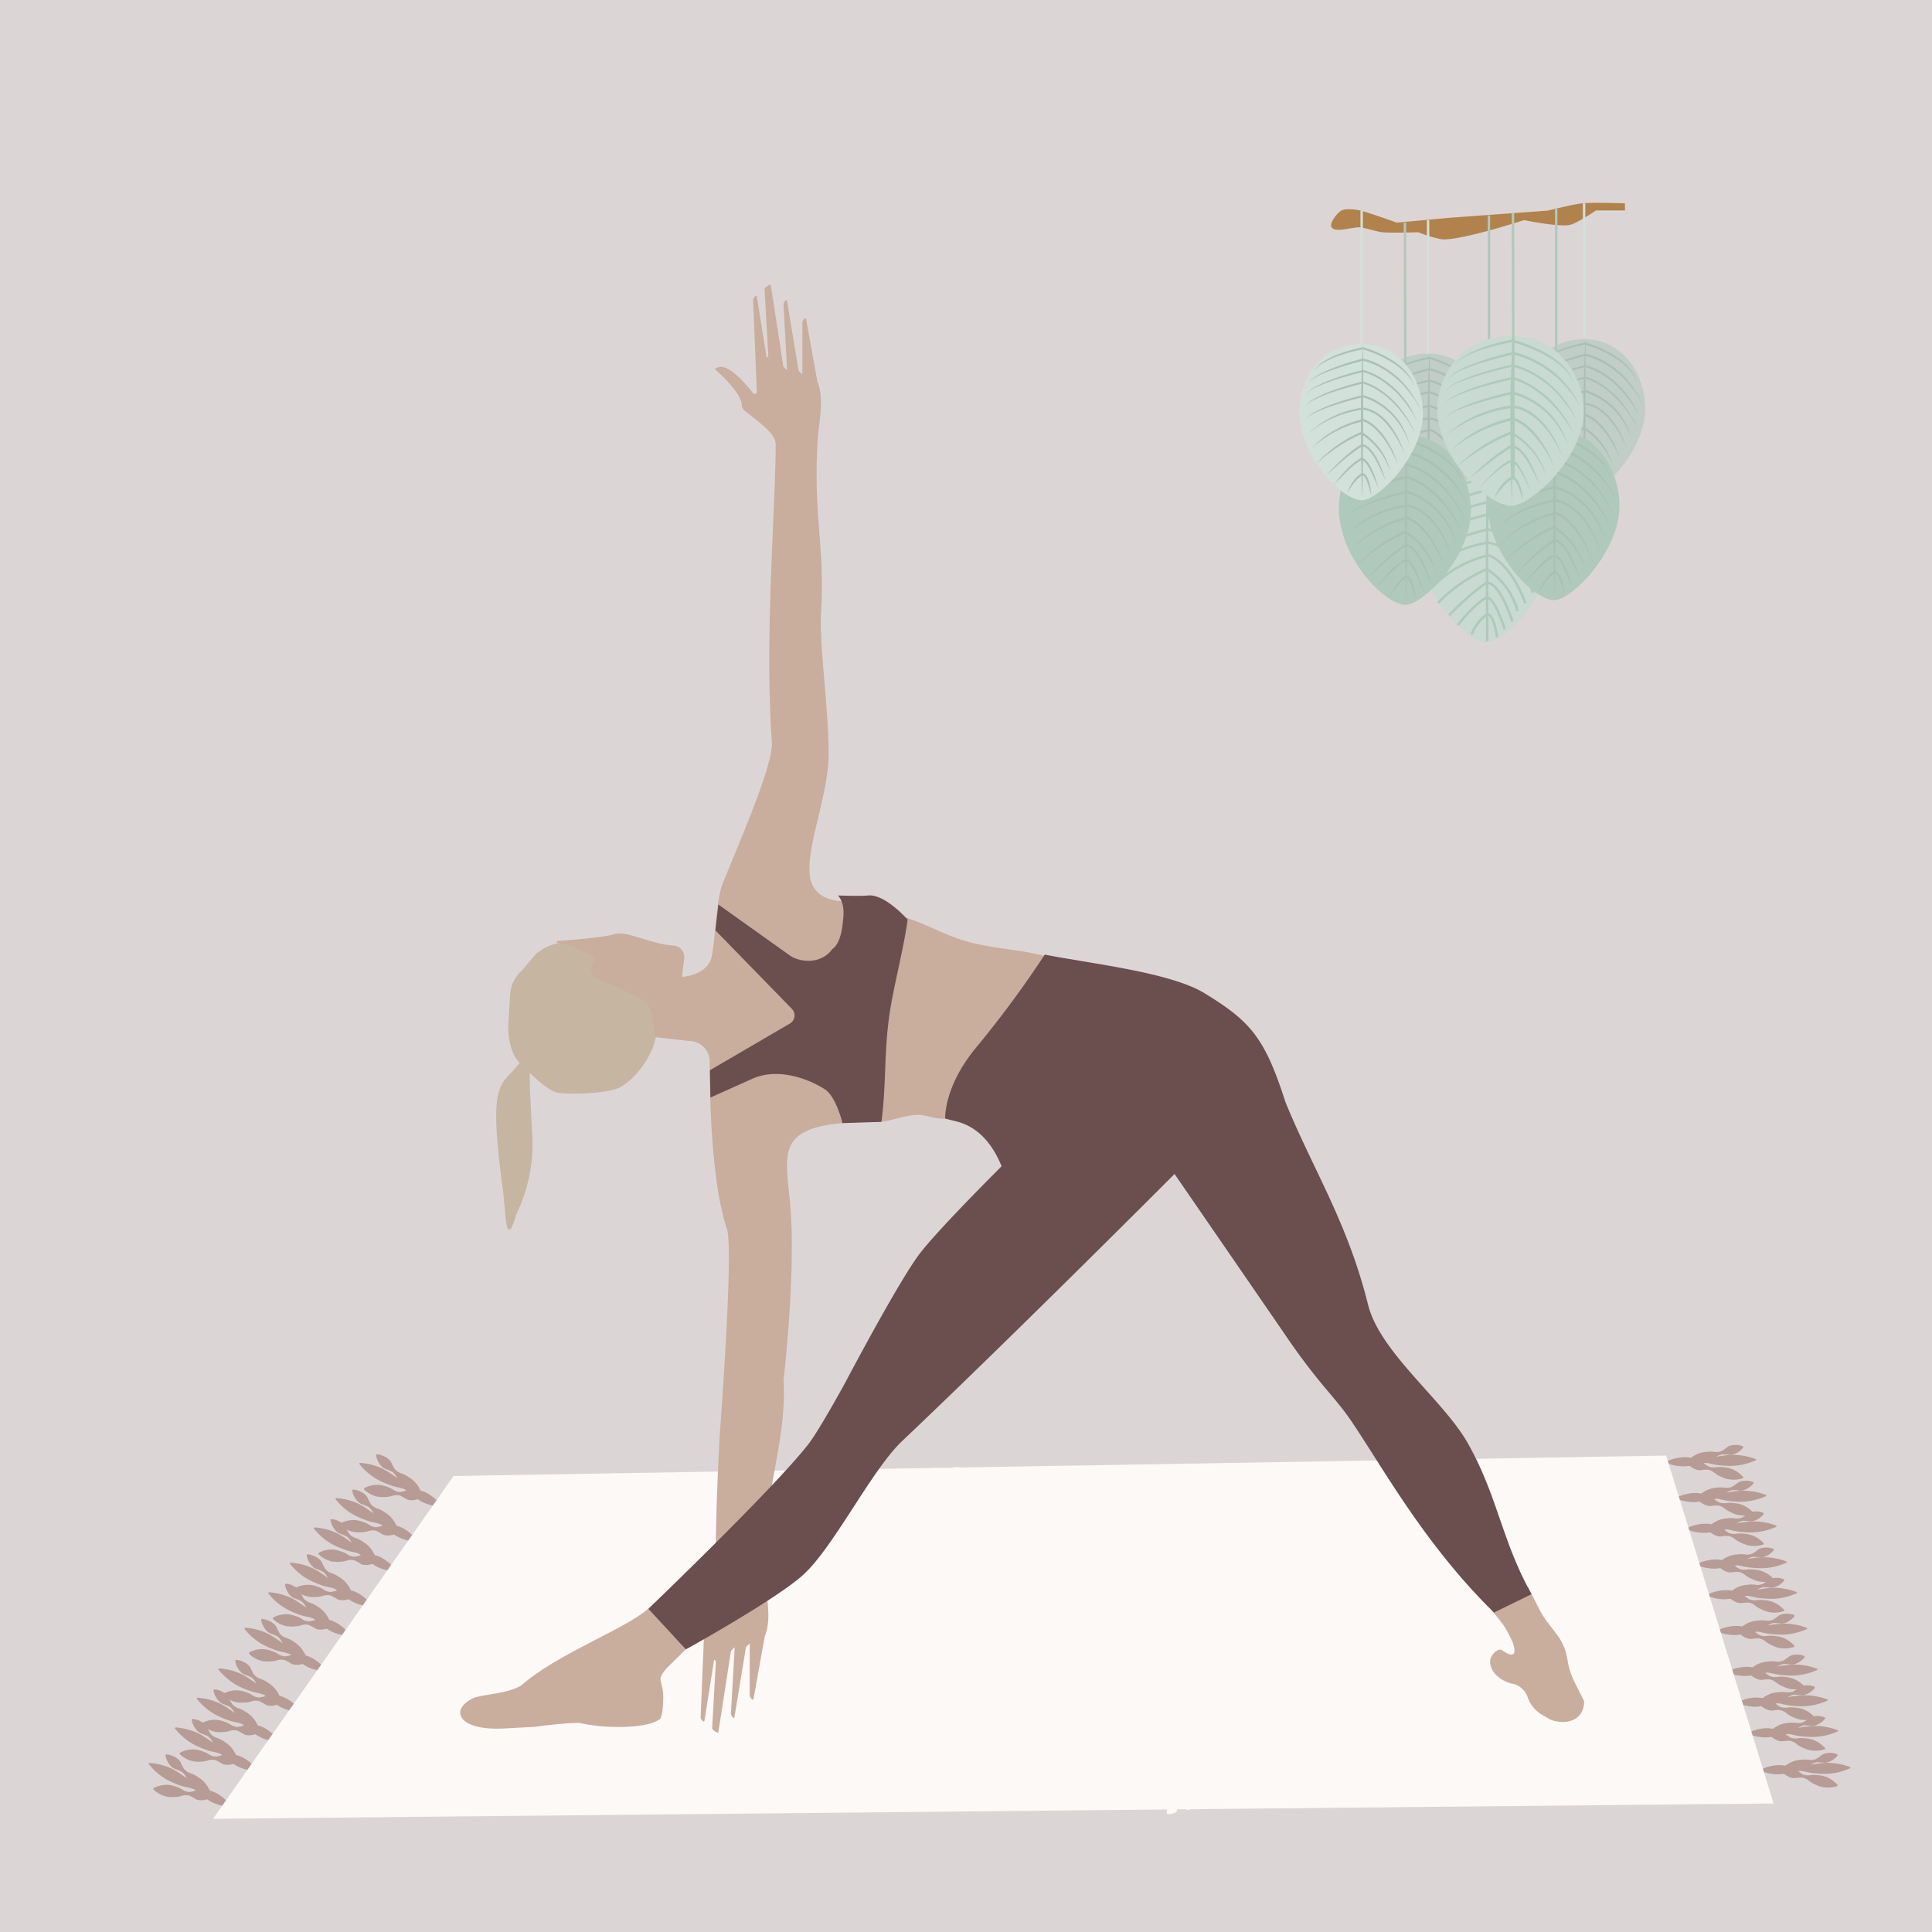 <svg xmlns="http://www.w3.org/2000/svg" viewBox="0 0 400 400"><defs><style>.cls-1{fill:#dbd6d5;}.cls-2{fill:#b79b95;}.cls-3{fill:#fcf9f7;}.cls-4{fill:#c6b5a1;}.cls-5{fill:#c9ad9d;}.cls-6{fill:#6b4e4e;}.cls-7{fill:#b1824b;}.cls-8{fill:#c0cec7;}.cls-9{fill:#abbfb6;}.cls-10,.cls-12,.cls-15{fill:none;stroke-miterlimit:10;}.cls-10{stroke:#d2e1da;}.cls-10,.cls-12{stroke-width:0.5px;}.cls-11{fill:#c8dad2;}.cls-12,.cls-15{stroke:#afc9bc;}.cls-13{fill:#afc9bc;}.cls-14{fill:#d2e1da;}.cls-15{stroke-width:0.52px;}</style></defs><title>Recurso 1</title><g id="Capa_2" data-name="Capa 2"><g id="Capa_3" data-name="Capa 3"><rect class="cls-1" width="400" height="400"/></g><g id="Capa_2-2" data-name="Capa 2"><path class="cls-2" d="M47.57,374a7.31,7.31,0,0,1-2.47-.41,7,7,0,0,1-2.12-1c-.63-.5-1.16-1.2-1.83-1.63a6.73,6.73,0,0,0-2.22-.87,11.86,11.86,0,0,1-2.31-.69,15.61,15.61,0,0,1-2.17-1,12.87,12.87,0,0,1-3.67-3.2l.1-.2a12.93,12.93,0,0,1,4.72,1.2,16.24,16.24,0,0,1,2,1.23,11.63,11.63,0,0,1,1.88,1.51,6.33,6.33,0,0,0,2,1.33c.73.31,1.6.34,2.37.58A6.72,6.72,0,0,1,45.94,372a7.61,7.61,0,0,1,1.74,1.79Z"/><path class="cls-2" d="M43.72,372.11a3.81,3.81,0,0,1-1.6.58,3.08,3.08,0,0,1-1.51-.14,11.77,11.77,0,0,0-1.41-.8,2.71,2.71,0,0,0-1.54.06,5.34,5.34,0,0,1-1.55.25,5.93,5.93,0,0,1-1.52-.07,5.84,5.84,0,0,1-2.84-1.52l0-.23a5.91,5.91,0,0,1,3.15-.7,5.83,5.83,0,0,1,1.47.35,5.16,5.16,0,0,1,1.44.66,2.67,2.67,0,0,0,1.46.46,11.2,11.2,0,0,0,1.57-.38,2.85,2.85,0,0,1,1.49.27,3.74,3.74,0,0,1,1.39,1Z"/><path class="cls-2" d="M34.41,363.22a4,4,0,0,1,1.71.51,3.2,3.2,0,0,1,1.21,1,12.78,12.78,0,0,0,.78,1.52,3,3,0,0,0,1.35.89,5.78,5.78,0,0,1,1.49.75,6.82,6.82,0,0,1,1.27,1,6.41,6.41,0,0,1,1.59,3l-.15.17a6.5,6.5,0,0,1-3.12-1.35,7.25,7.25,0,0,1-1.08-1.19,5.91,5.91,0,0,1-.86-1.42,2.92,2.92,0,0,0-1-1.28,12.44,12.44,0,0,0-1.58-.65,3.33,3.33,0,0,1-1.13-1.14,3.88,3.88,0,0,1-.64-1.66Z"/><path class="cls-2" d="M53,366.65a7.78,7.78,0,0,1-2.46-.41,7,7,0,0,1-2.13-1c-.63-.5-1.16-1.2-1.82-1.63a6.6,6.6,0,0,0-2.22-.87,11.75,11.75,0,0,1-2.32-.69,15,15,0,0,1-2.16-1,12.87,12.87,0,0,1-3.68-3.19l.11-.21a13.14,13.14,0,0,1,4.72,1.21,16.13,16.13,0,0,1,2,1.23A12.15,12.15,0,0,1,45,361.58a6.59,6.59,0,0,0,2,1.33c.74.31,1.61.34,2.38.58a7,7,0,0,1,2.07,1.15,7.62,7.62,0,0,1,1.73,1.8Z"/><path class="cls-2" d="M49.17,364.78a3.8,3.8,0,0,1-1.61.58,2.94,2.94,0,0,1-1.5-.15,13.34,13.34,0,0,0-1.42-.79,2.76,2.76,0,0,0-1.53.05,5.1,5.1,0,0,1-1.56.26,5.38,5.38,0,0,1-4.35-1.59l0-.23a5.8,5.8,0,0,1,3.14-.7,5.9,5.9,0,0,1,1.48.35,5.11,5.11,0,0,1,1.43.66,2.76,2.76,0,0,0,1.46.46,11.68,11.68,0,0,0,1.58-.38,2.87,2.87,0,0,1,1.49.27,3.74,3.74,0,0,1,1.39,1Z"/><path class="cls-2" d="M39.85,355.89a4.14,4.14,0,0,1,1.71.5,3.33,3.33,0,0,1,1.22,1,13.66,13.66,0,0,0,.77,1.53,3.05,3.05,0,0,0,1.36.89,6.12,6.12,0,0,1,1.49.75,7.16,7.16,0,0,1,1.27,1,6.5,6.5,0,0,1,1.59,3l-.16.17a6,6,0,0,1-4.19-2.54,6,6,0,0,1-.86-1.43,3.1,3.1,0,0,0-1-1.27,13.11,13.11,0,0,0-1.58-.66,3.22,3.22,0,0,1-1.13-1.13,4.07,4.07,0,0,1-.65-1.66Z"/><path class="cls-2" d="M57.52,360.53a7.53,7.53,0,0,1-2.47-.4,7.42,7.42,0,0,1-2.13-1.05,23.15,23.15,0,0,0-1.82-1.62,6.32,6.32,0,0,0-2.22-.87,12.62,12.62,0,0,1-2.31-.7,15.61,15.61,0,0,1-2.17-1,12.72,12.72,0,0,1-3.67-3.2l.1-.2a12.74,12.74,0,0,1,4.72,1.21,15.07,15.07,0,0,1,2,1.22,12.2,12.2,0,0,1,1.88,1.51,6.33,6.33,0,0,0,2,1.33,22.77,22.77,0,0,0,2.37.58,7.15,7.15,0,0,1,2.07,1.16,7.67,7.67,0,0,1,1.74,1.8Z"/><path class="cls-2" d="M53.67,358.66a3.68,3.68,0,0,1-1.6.58,3,3,0,0,1-1.51-.14,11.1,11.1,0,0,0-1.41-.79,2.62,2.62,0,0,0-1.54.05,5.39,5.39,0,0,1-1.55.25,6.39,6.39,0,0,1-1.52-.06A5.86,5.86,0,0,1,41.7,357l0-.22a5.92,5.92,0,0,1,3.15-.71,5.83,5.83,0,0,1,1.47.35,5.46,5.46,0,0,1,1.44.66,2.67,2.67,0,0,0,1.46.46,11.55,11.55,0,0,0,1.57-.38,3,3,0,0,1,1.49.27,3.74,3.74,0,0,1,1.39,1Z"/><path class="cls-2" d="M44.35,349.77a4,4,0,0,1,1.71.51,3.16,3.16,0,0,1,1.22,1,12.06,12.06,0,0,0,.78,1.52,3.07,3.07,0,0,0,1.35.9,5.46,5.46,0,0,1,1.49.74,6.87,6.87,0,0,1,1.27,1,6.38,6.38,0,0,1,1.59,3l-.15.17a6.5,6.5,0,0,1-3.12-1.35,7.25,7.25,0,0,1-1.08-1.19,5.72,5.72,0,0,1-.86-1.42,3,3,0,0,0-1-1.28,12.44,12.44,0,0,0-1.58-.65,3.33,3.33,0,0,1-1.13-1.14,3.88,3.88,0,0,1-.64-1.66Z"/><path class="cls-2" d="M62,354.41a7.51,7.51,0,0,1-2.46-.4,7.15,7.15,0,0,1-2.13-1c-.63-.5-1.16-1.2-1.82-1.63a6.68,6.68,0,0,0-2.22-.87,12.47,12.47,0,0,1-2.32-.69,15,15,0,0,1-2.16-1,12.87,12.87,0,0,1-3.68-3.19l.11-.21a12.79,12.79,0,0,1,4.72,1.21,14.63,14.63,0,0,1,2,1.23A11.63,11.63,0,0,1,54,349.35a6.82,6.82,0,0,0,2,1.33c.73.3,1.61.34,2.38.57a7.29,7.29,0,0,1,2.07,1.16,7.63,7.63,0,0,1,1.73,1.8Z"/><path class="cls-2" d="M58.17,352.55a3.69,3.69,0,0,1-1.6.57,2.83,2.83,0,0,1-1.5-.14,11.78,11.78,0,0,0-1.42-.79,2.76,2.76,0,0,0-1.53.05,5.08,5.08,0,0,1-1.56.25,5.31,5.31,0,0,1-4.36-1.58l0-.23a5.78,5.78,0,0,1,3.14-.7,6.47,6.47,0,0,1,1.48.34,5.41,5.41,0,0,1,1.43.66,2.69,2.69,0,0,0,1.46.47,11.68,11.68,0,0,0,1.58-.38,3,3,0,0,1,1.49.26,3.67,3.67,0,0,1,1.38,1Z"/><path class="cls-2" d="M48.86,343.65a4,4,0,0,1,1.71.51,3.33,3.33,0,0,1,1.22,1,13.51,13.51,0,0,0,.77,1.52,3,3,0,0,0,1.36.9,5.88,5.88,0,0,1,1.48.75,6.89,6.89,0,0,1,1.28,1,6.5,6.5,0,0,1,1.59,3l-.16.17A6.42,6.42,0,0,1,55,351.17,7.17,7.17,0,0,1,53.92,350a5.69,5.69,0,0,1-.87-1.43,3,3,0,0,0-1-1.28,12.29,12.29,0,0,0-1.57-.65,3.25,3.25,0,0,1-1.14-1.13,4.2,4.2,0,0,1-.64-1.67Z"/><path class="cls-2" d="M67.38,346a7.73,7.73,0,0,1-2.46-.41,6.92,6.92,0,0,1-2.13-1c-.63-.5-1.16-1.2-1.83-1.63a6.52,6.52,0,0,0-2.22-.87,11.86,11.86,0,0,1-2.31-.69,15.66,15.66,0,0,1-2.17-1,13,13,0,0,1-3.67-3.19l.11-.21a12.94,12.94,0,0,1,4.71,1.21,16.24,16.24,0,0,1,2,1.23,11.63,11.63,0,0,1,1.88,1.51,6.51,6.51,0,0,0,2,1.33c.73.3,1.61.34,2.37.58a6.9,6.9,0,0,1,2.07,1.15,7.86,7.86,0,0,1,1.74,1.8Z"/><path class="cls-2" d="M63.53,344.08a3.74,3.74,0,0,1-1.6.57,2.86,2.86,0,0,1-1.51-.14,13.21,13.21,0,0,0-1.41-.79,2.76,2.76,0,0,0-1.53,0,5.15,5.15,0,0,1-1.56.26,5.39,5.39,0,0,1-4.36-1.59l0-.23a5.3,5.3,0,0,1,4.62-.35,5,5,0,0,1,1.44.66,2.76,2.76,0,0,0,1.46.46,11.68,11.68,0,0,0,1.58-.38,2.83,2.83,0,0,1,1.48.27,3.63,3.63,0,0,1,1.39,1Z"/><path class="cls-2" d="M54.22,335.18a4.35,4.35,0,0,1,1.71.51,3.41,3.41,0,0,1,1.22,1,13.66,13.66,0,0,0,.77,1.53,3,3,0,0,0,1.35.89,5.78,5.78,0,0,1,1.49.75,6.82,6.82,0,0,1,1.27,1,6.51,6.51,0,0,1,1.6,3l-.16.17a6.5,6.5,0,0,1-3.12-1.35,7.25,7.25,0,0,1-1.08-1.19,6,6,0,0,1-.86-1.43,3,3,0,0,0-1-1.27,12.46,12.46,0,0,0-1.58-.66A3.22,3.22,0,0,1,54.7,337a4.05,4.05,0,0,1-.64-1.67Z"/><path class="cls-2" d="M72.31,338.65a7.46,7.46,0,0,1-2.46-.4,7.15,7.15,0,0,1-2.13-1c-.63-.5-1.16-1.2-1.83-1.63a6.52,6.52,0,0,0-2.22-.87,12.59,12.59,0,0,1-2.31-.69,16.21,16.21,0,0,1-2.16-1,12.87,12.87,0,0,1-3.68-3.19l.11-.21a12.84,12.84,0,0,1,4.72,1.21,14.63,14.63,0,0,1,2,1.23,11.63,11.63,0,0,1,1.88,1.51,6.69,6.69,0,0,0,2,1.33c.73.3,1.61.34,2.38.57a7.23,7.23,0,0,1,2.06,1.16,7.47,7.47,0,0,1,1.74,1.8Z"/><path class="cls-2" d="M68.46,336.79a3.74,3.74,0,0,1-1.6.57,2.86,2.86,0,0,1-1.51-.14,11,11,0,0,0-1.41-.79,2.67,2.67,0,0,0-1.53.05,5.13,5.13,0,0,1-1.56.25,5.31,5.31,0,0,1-4.36-1.58l0-.23a5.83,5.83,0,0,1,3.15-.7,6.47,6.47,0,0,1,1.48.34,5.41,5.41,0,0,1,1.43.66,2.69,2.69,0,0,0,1.46.47,11.68,11.68,0,0,0,1.58-.38,2.91,2.91,0,0,1,1.48.26,3.78,3.78,0,0,1,1.39,1Z"/><path class="cls-2" d="M59.15,327.89a4,4,0,0,1,1.71.51,3.41,3.41,0,0,1,1.22,1,13.51,13.51,0,0,0,.77,1.52,3,3,0,0,0,1.35.9,5.78,5.78,0,0,1,1.49.75,6.79,6.79,0,0,1,1.28,1,6.5,6.5,0,0,1,1.59,3l-.16.17a6.42,6.42,0,0,1-3.11-1.35,7.17,7.17,0,0,1-1.08-1.19,5.69,5.69,0,0,1-.87-1.43,3,3,0,0,0-1-1.28,12.44,12.44,0,0,0-1.58-.65,3.22,3.22,0,0,1-1.13-1.13,4.2,4.2,0,0,1-.64-1.67Z"/><path class="cls-2" d="M76.81,332.56a7.53,7.53,0,0,1-2.47-.4,7.06,7.06,0,0,1-2.13-1.05c-.63-.5-1.15-1.19-1.82-1.62a6.32,6.32,0,0,0-2.22-.87,12.14,12.14,0,0,1-2.31-.69,16.34,16.34,0,0,1-2.17-1,12.89,12.89,0,0,1-3.68-3.2l.11-.2a12.74,12.74,0,0,1,4.72,1.21,14.07,14.07,0,0,1,2,1.23,12.7,12.7,0,0,1,1.89,1.5,6.54,6.54,0,0,0,2,1.34c.73.3,1.6.34,2.37.57a7.29,7.29,0,0,1,2.07,1.16,7.44,7.44,0,0,1,1.73,1.8Z"/><path class="cls-2" d="M73,330.7a3.78,3.78,0,0,1-1.61.57,2.94,2.94,0,0,1-1.5-.14,10.55,10.55,0,0,0-1.42-.79,2.67,2.67,0,0,0-1.53.05,5.4,5.4,0,0,1-1.56.25,6.33,6.33,0,0,1-1.51-.06A5.84,5.84,0,0,1,61,329.06l0-.23a5.8,5.8,0,0,1,3.14-.7,6.35,6.35,0,0,1,1.48.34,5.27,5.27,0,0,1,1.43.66,2.69,2.69,0,0,0,1.46.47,11.74,11.74,0,0,0,1.58-.39,3.07,3.07,0,0,1,1.49.27,3.78,3.78,0,0,1,1.39,1Z"/><path class="cls-2" d="M63.64,321.8a4,4,0,0,1,1.71.51,3.33,3.33,0,0,1,1.22,1,12.06,12.06,0,0,0,.78,1.52,2.91,2.91,0,0,0,1.35.9,6,6,0,0,1,1.49.75,6.72,6.72,0,0,1,1.27,1,6.5,6.5,0,0,1,1.59,3l-.16.17a6.46,6.46,0,0,1-3.11-1.35,7.17,7.17,0,0,1-1.08-1.19,6,6,0,0,1-.86-1.43,3.05,3.05,0,0,0-1-1.28,13.07,13.07,0,0,0-1.58-.65,3.3,3.3,0,0,1-1.13-1.13,4.12,4.12,0,0,1-.65-1.67Z"/><path class="cls-2" d="M81.74,325.27a7.53,7.53,0,0,1-2.47-.4,7.3,7.3,0,0,1-2.13-1.05c-.63-.5-1.15-1.19-1.82-1.62a6.32,6.32,0,0,0-2.22-.87,12.38,12.38,0,0,1-2.31-.7,15.1,15.1,0,0,1-2.17-1,12.89,12.89,0,0,1-3.68-3.2l.11-.2a12.74,12.74,0,0,1,4.72,1.21,15,15,0,0,1,2,1.22,12.77,12.77,0,0,1,1.89,1.51,6.33,6.33,0,0,0,2,1.33,22.77,22.77,0,0,0,2.37.58,7.15,7.15,0,0,1,2.07,1.16,7.44,7.44,0,0,1,1.73,1.8Z"/><path class="cls-2" d="M77.89,323.4a3.67,3.67,0,0,1-1.61.58,2.94,2.94,0,0,1-1.5-.14,10.55,10.55,0,0,0-1.42-.79,2.59,2.59,0,0,0-1.53.05,5.4,5.4,0,0,1-1.56.25,6.33,6.33,0,0,1-1.51-.06,5.78,5.78,0,0,1-2.84-1.53l0-.22a5.28,5.28,0,0,1,4.62-.36,5.27,5.27,0,0,1,1.43.66,2.71,2.71,0,0,0,1.47.46,11.92,11.92,0,0,0,1.57-.38,3,3,0,0,1,1.49.27,3.74,3.74,0,0,1,1.39,1Z"/><path class="cls-2" d="M68.57,314.51a4,4,0,0,1,1.71.51,3.24,3.24,0,0,1,1.22,1,12.06,12.06,0,0,0,.78,1.52,3.07,3.07,0,0,0,1.35.9,5.61,5.61,0,0,1,1.49.74,7.22,7.22,0,0,1,1.27,1,6.38,6.38,0,0,1,1.59,3l-.16.17a6,6,0,0,1-4.19-2.54,5.72,5.72,0,0,1-.86-1.42,3.05,3.05,0,0,0-1-1.28,13.07,13.07,0,0,0-1.58-.65,3.33,3.33,0,0,1-1.13-1.14,3.88,3.88,0,0,1-.64-1.66Z"/><path class="cls-2" d="M86.24,319.15a7.46,7.46,0,0,1-2.46-.4,7.15,7.15,0,0,1-2.13-1c-.63-.5-1.16-1.2-1.83-1.63a6.52,6.52,0,0,0-2.22-.87,12.59,12.59,0,0,1-2.31-.69,15,15,0,0,1-2.16-1,12.87,12.87,0,0,1-3.68-3.19l.11-.21a12.84,12.84,0,0,1,4.72,1.21,14.63,14.63,0,0,1,2,1.23,11.63,11.63,0,0,1,1.88,1.51,6.69,6.69,0,0,0,2,1.33c.73.3,1.61.34,2.38.57a7.23,7.23,0,0,1,2.06,1.16,7.47,7.47,0,0,1,1.74,1.8Z"/><path class="cls-2" d="M82.39,317.29a3.74,3.74,0,0,1-1.6.57,2.86,2.86,0,0,1-1.51-.14,11,11,0,0,0-1.41-.79,2.76,2.76,0,0,0-1.53.05,5.13,5.13,0,0,1-1.56.25,5.31,5.31,0,0,1-4.36-1.58l0-.23a5.83,5.83,0,0,1,3.15-.7,6.47,6.47,0,0,1,1.48.34,5.41,5.41,0,0,1,1.43.66,2.69,2.69,0,0,0,1.46.47,11.68,11.68,0,0,0,1.58-.38,2.91,2.91,0,0,1,1.48.26,3.78,3.78,0,0,1,1.39,1Z"/><path class="cls-2" d="M73.08,308.39a4,4,0,0,1,1.71.51,3.41,3.41,0,0,1,1.22,1,13.51,13.51,0,0,0,.77,1.52,3,3,0,0,0,1.35.9,5.78,5.78,0,0,1,1.49.75,7.24,7.24,0,0,1,1.28,1,6.5,6.5,0,0,1,1.59,3l-.16.17a6.42,6.42,0,0,1-3.11-1.35,7.17,7.17,0,0,1-1.08-1.19,5.69,5.69,0,0,1-.87-1.43,3,3,0,0,0-1-1.28,12.44,12.44,0,0,0-1.58-.65,3.22,3.22,0,0,1-1.13-1.13,4.2,4.2,0,0,1-.64-1.67Z"/><path class="cls-2" d="M91.17,311.86a7.51,7.51,0,0,1-2.46-.4,6.94,6.94,0,0,1-2.13-1c-.63-.5-1.16-1.19-1.83-1.62a6.32,6.32,0,0,0-2.22-.87,11.88,11.88,0,0,1-2.31-.7,15,15,0,0,1-2.16-1,12.76,12.76,0,0,1-3.68-3.2l.11-.2a12.79,12.79,0,0,1,4.72,1.21,15.6,15.6,0,0,1,2,1.22,12.83,12.83,0,0,1,1.88,1.51,6.54,6.54,0,0,0,2,1.34c.73.3,1.61.34,2.38.57a7.42,7.42,0,0,1,2.07,1.16,7.63,7.63,0,0,1,1.73,1.8Z"/><path class="cls-2" d="M87.32,310a3.74,3.74,0,0,1-1.6.57,3,3,0,0,1-1.51-.14,9.88,9.88,0,0,0-1.41-.79,2.67,2.67,0,0,0-1.53.05,5.4,5.4,0,0,1-1.56.25,6.43,6.43,0,0,1-1.52-.06,5.93,5.93,0,0,1-2.84-1.52l0-.23a5.83,5.83,0,0,1,3.15-.7,6,6,0,0,1,1.48.34,5.41,5.41,0,0,1,1.43.66,2.69,2.69,0,0,0,1.46.47,13.48,13.48,0,0,0,1.58-.39,3,3,0,0,1,1.48.27,3.66,3.66,0,0,1,1.39,1Z"/><path class="cls-2" d="M78,301.1a4,4,0,0,1,1.71.51,3.33,3.33,0,0,1,1.22,1,13.51,13.51,0,0,0,.77,1.52,3,3,0,0,0,1.35.9,5.48,5.48,0,0,1,1.49.75,5.89,5.89,0,0,1,2.87,4l-.16.17a6.42,6.42,0,0,1-3.11-1.35,6.86,6.86,0,0,1-1.08-1.2A5.46,5.46,0,0,1,82.2,306a3,3,0,0,0-1-1.28,12.92,12.92,0,0,0-1.57-.65,3.25,3.25,0,0,1-1.14-1.13,4.26,4.26,0,0,1-.64-1.67Z"/><path class="cls-2" d="M364.55,366.4a8,8,0,0,1,2.3-.79,7.53,7.53,0,0,1,2.32-.12c.77.11,1.55.43,2.33.47a6.57,6.57,0,0,0,2.31-.3,12.59,12.59,0,0,1,2.3-.49,16.37,16.37,0,0,1,2.32-.19,13.09,13.09,0,0,1,4.66.89v.21a13.43,13.43,0,0,1-4.61,1.16,16.4,16.4,0,0,1-2.32-.07,11.83,11.83,0,0,1-2.33-.35,6.77,6.77,0,0,0-2.32-.17c-.77.08-1.53.45-2.3.61a7.52,7.52,0,0,1-2.32,0,7.6,7.6,0,0,1-2.34-.65Z"/><path class="cls-2" d="M368.82,366.4a3.87,3.87,0,0,1,1.65-.29,3.11,3.11,0,0,1,1.47.34,14.11,14.11,0,0,0,1.31.92,3,3,0,0,0,1.52.16,5.5,5.5,0,0,1,1.57,0,6.22,6.22,0,0,1,1.49.27,6.11,6.11,0,0,1,2.64,1.78l-.05.21a6.36,6.36,0,0,1-3.18.19,6.81,6.81,0,0,1-1.43-.52,5.84,5.84,0,0,1-1.34-.81,3,3,0,0,0-1.4-.62,12.71,12.71,0,0,0-1.6.12,3.24,3.24,0,0,1-1.44-.45,3.85,3.85,0,0,1-1.26-1.09Z"/><path class="cls-2" d="M380.47,363.43a3.85,3.85,0,0,1-1.26,1.09,3.12,3.12,0,0,1-1.44.45,12.71,12.71,0,0,0-1.6-.12,2.91,2.91,0,0,0-1.4.63,5.46,5.46,0,0,1-1.34.8,6.81,6.81,0,0,1-1.43.52,6.14,6.14,0,0,1-3.18-.19l-.05-.21a6.11,6.11,0,0,1,2.64-1.78,6.22,6.22,0,0,1,1.49-.27,5.51,5.51,0,0,1,1.57,0,3,3,0,0,0,1.52-.17,12.43,12.43,0,0,0,1.31-.92,3.24,3.24,0,0,1,1.47-.34,3.87,3.87,0,0,1,1.65.29Z"/><path class="cls-2" d="M362,358.76a7.92,7.92,0,0,1,2.3-.78,7.49,7.49,0,0,1,2.31-.13c.78.12,1.56.44,2.34.48a6.82,6.82,0,0,0,2.31-.31,12.39,12.39,0,0,1,2.3-.48,16.38,16.38,0,0,1,2.32-.2,13.59,13.59,0,0,1,4.66.89v.22a13.41,13.41,0,0,1-4.61,1.15,16.35,16.35,0,0,1-2.32-.06,12.66,12.66,0,0,1-2.33-.36,7,7,0,0,0-2.32-.17c-.77.09-1.54.45-2.31.61a7.52,7.52,0,0,1-2.32,0A7.65,7.65,0,0,1,362,359Z"/><path class="cls-2" d="M366.24,358.77a3.74,3.74,0,0,1,1.65-.3,3.24,3.24,0,0,1,1.47.34,11.11,11.11,0,0,0,1.31.92,2.87,2.87,0,0,0,1.52.17,5.51,5.51,0,0,1,1.57,0,6.86,6.86,0,0,1,1.49.27,6.29,6.29,0,0,1,2.64,1.78l-.05.21a6.17,6.17,0,0,1-3.19.19,6.94,6.94,0,0,1-1.42-.52,5.46,5.46,0,0,1-1.34-.8,2.91,2.91,0,0,0-1.4-.63,12.61,12.61,0,0,0-1.6.13,3.25,3.25,0,0,1-1.44-.46,3.88,3.88,0,0,1-1.27-1.09Z"/><path class="cls-2" d="M377.89,355.79a3.67,3.67,0,0,1-1.27,1.09,3.09,3.09,0,0,1-1.44.46,12.47,12.47,0,0,0-1.6-.13,3,3,0,0,0-1.39.63,5.34,5.34,0,0,1-1.35.8,6.56,6.56,0,0,1-1.42.53,6.26,6.26,0,0,1-3.18-.2l-.06-.2a6.31,6.31,0,0,1,2.65-1.79,7.26,7.26,0,0,1,1.49-.27,5.51,5.51,0,0,1,1.57,0,2.84,2.84,0,0,0,1.51-.17,11.21,11.21,0,0,0,1.32-.92,3.24,3.24,0,0,1,1.47-.34,3.89,3.89,0,0,1,1.65.3Z"/><path class="cls-2" d="M359.85,352.41a7.67,7.67,0,0,1,2.3-.79,7.19,7.19,0,0,1,2.31-.12c.78.11,1.56.43,2.34.47a6.8,6.8,0,0,0,2.31-.3,12.42,12.42,0,0,1,2.3-.49,16.38,16.38,0,0,1,2.32-.2,13.37,13.37,0,0,1,4.66.9v.21a13.43,13.43,0,0,1-4.61,1.16,16.4,16.4,0,0,1-2.32-.07,12.63,12.63,0,0,1-2.33-.35,6.53,6.53,0,0,0-2.32-.17,23.58,23.58,0,0,0-2.3.6,7.22,7.22,0,0,1-2.32,0,7.89,7.89,0,0,1-2.34-.65Z"/><path class="cls-2" d="M364.12,352.41a4,4,0,0,1,1.65-.3,3.24,3.24,0,0,1,1.47.34,12.54,12.54,0,0,0,1.31.93,3,3,0,0,0,1.52.16,5.9,5.9,0,0,1,1.57,0,7.39,7.39,0,0,1,1.49.27,6.22,6.22,0,0,1,2.64,1.79l0,.2a6.29,6.29,0,0,1-3.19.2,6.94,6.94,0,0,1-1.42-.52,5.84,5.84,0,0,1-1.34-.81,3,3,0,0,0-1.4-.63,12.76,12.76,0,0,0-1.6.13,3.24,3.24,0,0,1-1.44-.45,4.11,4.11,0,0,1-1.27-1.09Z"/><path class="cls-2" d="M375.77,349.44a4,4,0,0,1-1.26,1.09,3.24,3.24,0,0,1-1.45.45,12.42,12.42,0,0,0-1.59-.12,2.94,2.94,0,0,0-1.4.62,5.84,5.84,0,0,1-1.34.81,6.81,6.81,0,0,1-1.43.52,6.36,6.36,0,0,1-3.18-.19l-.06-.21a6.19,6.19,0,0,1,2.65-1.78,6.13,6.13,0,0,1,1.49-.27,5.5,5.5,0,0,1,1.57,0,3,3,0,0,0,1.52-.16,15.58,15.58,0,0,0,1.31-.92,3,3,0,0,1,1.47-.34,3.87,3.87,0,0,1,1.65.29Z"/><path class="cls-2" d="M357.73,346.05a7.64,7.64,0,0,1,2.3-.78,7.54,7.54,0,0,1,2.32-.13c.77.12,1.55.43,2.33.48a6.82,6.82,0,0,0,2.31-.31,11.78,11.78,0,0,1,2.3-.48,16.38,16.38,0,0,1,2.32-.2,13.31,13.31,0,0,1,4.66.89v.21a13.21,13.21,0,0,1-4.61,1.16,16.39,16.39,0,0,1-2.32-.06,12.66,12.66,0,0,1-2.33-.36,6.77,6.77,0,0,0-2.32-.17c-.77.09-1.53.45-2.3.61a7.84,7.84,0,0,1-2.32,0,7.63,7.63,0,0,1-2.34-.66Z"/><path class="cls-2" d="M362,346.05a3.87,3.87,0,0,1,1.65-.29,3.24,3.24,0,0,1,1.47.34,13.56,13.56,0,0,0,1.31.92,3,3,0,0,0,1.52.17,5.51,5.51,0,0,1,1.57,0,6.22,6.22,0,0,1,1.49.27,6.11,6.11,0,0,1,2.64,1.78l0,.21a6.14,6.14,0,0,1-3.18.19,6.81,6.81,0,0,1-1.43-.52,5.46,5.46,0,0,1-1.34-.8,2.91,2.91,0,0,0-1.4-.63,12.71,12.71,0,0,0-1.6.12,3.12,3.12,0,0,1-1.44-.45,3.85,3.85,0,0,1-1.26-1.09Z"/><path class="cls-2" d="M373.65,343.08a3.85,3.85,0,0,1-1.26,1.09,3.25,3.25,0,0,1-1.44.46,12.76,12.76,0,0,0-1.6-.13,2.91,2.91,0,0,0-1.4.63,5.46,5.46,0,0,1-1.34.8,6.94,6.94,0,0,1-1.42.52,6.17,6.17,0,0,1-3.19-.19l-.05-.21a6.29,6.29,0,0,1,2.64-1.78,6.75,6.75,0,0,1,1.49-.27,5.51,5.51,0,0,1,1.57,0,2.87,2.87,0,0,0,1.52-.17,11.11,11.11,0,0,0,1.31-.92,3.24,3.24,0,0,1,1.47-.34,3.74,3.74,0,0,1,1.65.3Z"/><path class="cls-2" d="M355.62,337.58a7.61,7.61,0,0,1,2.29-.79,7.24,7.24,0,0,1,2.32-.12c.77.11,1.56.43,2.33.47a6.8,6.8,0,0,0,2.31-.3,12.69,12.69,0,0,1,2.31-.49,16.37,16.37,0,0,1,2.31-.2,13.33,13.33,0,0,1,4.66.9v.21a13.61,13.61,0,0,1-4.61,1.16,16.4,16.4,0,0,1-2.32-.07,12.63,12.63,0,0,1-2.33-.35,6.51,6.51,0,0,0-2.32-.17c-.77.08-1.53.44-2.3.6a7.22,7.22,0,0,1-2.32,0,8,8,0,0,1-2.34-.65Z"/><path class="cls-2" d="M359.88,337.58a4,4,0,0,1,1.65-.3,3.24,3.24,0,0,1,1.47.34,11.21,11.21,0,0,0,1.32.92,2.84,2.84,0,0,0,1.51.17,5.9,5.9,0,0,1,1.57,0,7.26,7.26,0,0,1,1.49.27,6.31,6.31,0,0,1,2.65,1.79l-.06.2a6.26,6.26,0,0,1-3.18.2,6.33,6.33,0,0,1-1.43-.53,5.46,5.46,0,0,1-1.34-.8,3,3,0,0,0-1.39-.63,12.47,12.47,0,0,0-1.6.13,3.28,3.28,0,0,1-1.45-.45,3.89,3.89,0,0,1-1.26-1.1Z"/><path class="cls-2" d="M371.54,334.61a4,4,0,0,1-1.27,1.09,3.24,3.24,0,0,1-1.44.45,11,11,0,0,0-1.6-.12,3,3,0,0,0-1.4.62,5.84,5.84,0,0,1-1.34.81,6.94,6.94,0,0,1-1.42.52,6.29,6.29,0,0,1-3.19-.2l-.05-.2a6.11,6.11,0,0,1,2.64-1.78,6.76,6.76,0,0,1,1.49-.28,5.9,5.9,0,0,1,1.57,0,3,3,0,0,0,1.52-.16,14.11,14.11,0,0,0,1.31-.92,3,3,0,0,1,1.47-.34,3.87,3.87,0,0,1,1.65.29Z"/><path class="cls-2" d="M353.5,330.16a8.74,8.74,0,0,1,4.61-.91c.78.12,1.56.43,2.33.48a6.75,6.75,0,0,0,2.31-.31,11.87,11.87,0,0,1,2.31-.48,16.37,16.37,0,0,1,2.31-.2,13.31,13.31,0,0,1,4.66.89v.21a13.11,13.11,0,0,1-4.6,1.16,16.49,16.49,0,0,1-2.33-.06,12.42,12.42,0,0,1-2.32-.36,6.82,6.82,0,0,0-2.33-.17c-.77.09-1.53.45-2.3.61a7.84,7.84,0,0,1-2.32,0,7.71,7.71,0,0,1-2.34-.66Z"/><path class="cls-2" d="M357.76,330.16a3.9,3.9,0,0,1,1.65-.29,3.24,3.24,0,0,1,1.47.34,12.54,12.54,0,0,0,1.32.92,3,3,0,0,0,1.52.17,5.44,5.44,0,0,1,1.56,0,6.13,6.13,0,0,1,1.49.27,6.19,6.19,0,0,1,2.65,1.78l-.06.21a6.14,6.14,0,0,1-3.18.19,6.53,6.53,0,0,1-1.42-.52,5.34,5.34,0,0,1-1.35-.8,2.87,2.87,0,0,0-1.39-.63,12.44,12.44,0,0,0-1.6.12,3.08,3.08,0,0,1-1.44-.45,3.78,3.78,0,0,1-1.27-1.09Z"/><path class="cls-2" d="M369.42,327.19a3.88,3.88,0,0,1-1.27,1.09,3.25,3.25,0,0,1-1.44.46,12.61,12.61,0,0,0-1.6-.13,2.83,2.83,0,0,0-1.39.63,5.71,5.71,0,0,1-1.35.8,6.73,6.73,0,0,1-1.42.52,6.17,6.17,0,0,1-3.19-.19l-.05-.21a6.35,6.35,0,0,1,2.64-1.78,6.86,6.86,0,0,1,1.49-.27,5.51,5.51,0,0,1,1.57,0,2.87,2.87,0,0,0,1.52-.17,11.11,11.11,0,0,0,1.31-.92,3.25,3.25,0,0,1,1.48-.34,3.7,3.7,0,0,1,1.64.3Z"/><path class="cls-2" d="M351.38,323.83a7.71,7.71,0,0,1,2.29-.79,7.24,7.24,0,0,1,2.32-.12c.78.11,1.56.43,2.33.47a6.74,6.74,0,0,0,2.31-.3,12.69,12.69,0,0,1,2.31-.49,15,15,0,0,1,2.31-.19,13.19,13.19,0,0,1,4.67.89v.21a13.33,13.33,0,0,1-4.6,1.16,16.35,16.35,0,0,1-2.32-.07,12.38,12.38,0,0,1-2.33-.35,6.58,6.58,0,0,0-2.33-.17c-.77.08-1.53.44-2.3.6a7.22,7.22,0,0,1-2.32,0,8.06,8.06,0,0,1-2.34-.65Z"/><path class="cls-2" d="M355.65,323.83a4,4,0,0,1,1.64-.3,3.1,3.1,0,0,1,1.47.35,14.24,14.24,0,0,0,1.32.92,3,3,0,0,0,1.52.16,5.83,5.83,0,0,1,1.56,0,6.85,6.85,0,0,1,1.5.28A6.16,6.16,0,0,1,367.3,327l-.06.2a6.25,6.25,0,0,1-3.18.2,6.73,6.73,0,0,1-1.42-.52,5.9,5.9,0,0,1-1.35-.81,3,3,0,0,0-1.39-.63,12.61,12.61,0,0,0-1.6.13,3.2,3.2,0,0,1-1.44-.45,4,4,0,0,1-1.27-1.09Z"/><path class="cls-2" d="M367.3,320.86A3.88,3.88,0,0,1,366,322a3.24,3.24,0,0,1-1.44.45,12.57,12.57,0,0,0-1.6-.12,3,3,0,0,0-1.39.62,5.9,5.9,0,0,1-1.35.81,6.73,6.73,0,0,1-1.42.52,6.24,6.24,0,0,1-3.18-.19l-.06-.21a6.16,6.16,0,0,1,2.64-1.78,6.31,6.31,0,0,1,1.49-.27,5.5,5.5,0,0,1,1.57,0,3,3,0,0,0,1.52-.16,14.24,14.24,0,0,0,1.32-.92,3.09,3.09,0,0,1,1.47-.34,3.83,3.83,0,0,1,1.64.29Z"/><path class="cls-2" d="M349.26,316.41a7.64,7.64,0,0,1,2.3-.78,7.49,7.49,0,0,1,2.31-.13c.78.12,1.56.44,2.33.48a6.75,6.75,0,0,0,2.31-.31,12.66,12.66,0,0,1,2.31-.48,16.37,16.37,0,0,1,2.31-.2,13.41,13.41,0,0,1,4.67.89v.21a13.11,13.11,0,0,1-4.6,1.16,16.35,16.35,0,0,1-2.32-.06,12.53,12.53,0,0,1-2.33-.36,7.08,7.08,0,0,0-2.33-.17c-.77.09-1.53.45-2.3.61a7.52,7.52,0,0,1-2.32,0,7.65,7.65,0,0,1-2.33-.66Z"/><path class="cls-2" d="M353.53,316.42a3.7,3.7,0,0,1,1.64-.3,3.25,3.25,0,0,1,1.48.34,10.34,10.34,0,0,0,1.31.92,2.86,2.86,0,0,0,1.52.17,5.51,5.51,0,0,1,1.57,0,5.73,5.73,0,0,1,4.13,2l-.06.21a6.13,6.13,0,0,1-3.18.19,6.73,6.73,0,0,1-1.42-.52,5.52,5.52,0,0,1-1.35-.8,2.87,2.87,0,0,0-1.39-.63,11,11,0,0,0-1.6.13,3.25,3.25,0,0,1-1.44-.46,3.88,3.88,0,0,1-1.27-1.09Z"/><path class="cls-2" d="M365.18,313.44a3.76,3.76,0,0,1-1.27,1.09,3.21,3.21,0,0,1-1.44.46,12.61,12.61,0,0,0-1.6-.13,2.87,2.87,0,0,0-1.39.63,5.52,5.52,0,0,1-1.35.8,6.77,6.77,0,0,1-1.42.53,6.25,6.25,0,0,1-3.18-.2l-.06-.2a6.28,6.28,0,0,1,2.64-1.79,6.84,6.84,0,0,1,1.5-.27,5.44,5.44,0,0,1,1.56,0,2.86,2.86,0,0,0,1.52-.17,11.21,11.21,0,0,0,1.32-.92,3.21,3.21,0,0,1,1.47-.34,3.85,3.85,0,0,1,1.64.3Z"/><path class="cls-2" d="M347.14,310.06a7.67,7.67,0,0,1,2.3-.79,7.19,7.19,0,0,1,2.31-.12c.78.11,1.56.43,2.34.47a6.8,6.8,0,0,0,2.31-.3,12.42,12.42,0,0,1,2.3-.49,16.37,16.37,0,0,1,2.31-.2,13.43,13.43,0,0,1,4.67.9v.21a13.55,13.55,0,0,1-4.6,1.16,16.35,16.35,0,0,1-2.32-.07,12.5,12.5,0,0,1-2.33-.35,6.53,6.53,0,0,0-2.32-.17,23.76,23.76,0,0,0-2.31.6,7.22,7.22,0,0,1-2.32,0,7.91,7.91,0,0,1-2.33-.65Z"/><path class="cls-2" d="M351.41,310.06a4,4,0,0,1,1.64-.3,3.25,3.25,0,0,1,1.48.34,11.11,11.11,0,0,0,1.31.92,2.87,2.87,0,0,0,1.52.17,5.9,5.9,0,0,1,1.57,0,7.52,7.52,0,0,1,1.49.27,6.28,6.28,0,0,1,2.64,1.79l-.05.2a6.29,6.29,0,0,1-3.19.2,6.77,6.77,0,0,1-1.42-.53,5.71,5.71,0,0,1-1.35-.8,2.93,2.93,0,0,0-1.39-.63,12.61,12.61,0,0,0-1.6.13,3.24,3.24,0,0,1-1.44-.45,3.92,3.92,0,0,1-1.27-1.1Z"/><path class="cls-2" d="M363.06,307.09a3.9,3.9,0,0,1-1.27,1.09,3.2,3.2,0,0,1-1.44.45,10.87,10.87,0,0,0-1.6-.12,2.86,2.86,0,0,0-1.39.62,5.69,5.69,0,0,1-1.35.81,6.53,6.53,0,0,1-1.42.52,6.26,6.26,0,0,1-3.18-.2l-.06-.2a6.19,6.19,0,0,1,2.65-1.78,6.65,6.65,0,0,1,1.49-.28,5.83,5.83,0,0,1,1.56,0,3,3,0,0,0,1.52-.16,14.24,14.24,0,0,0,1.32-.92,3,3,0,0,1,1.47-.34,3.9,3.9,0,0,1,1.65.29Z"/><path class="cls-2" d="M345,302.64a7.64,7.64,0,0,1,2.3-.78,7.49,7.49,0,0,1,2.31-.13c.78.12,1.56.43,2.34.48a6.82,6.82,0,0,0,2.31-.31,12.42,12.42,0,0,1,2.3-.49,16.37,16.37,0,0,1,2.32-.19,13.13,13.13,0,0,1,4.66.89v.21a13.21,13.21,0,0,1-4.61,1.16,16.35,16.35,0,0,1-2.32-.06,12.66,12.66,0,0,1-2.33-.36,6.77,6.77,0,0,0-2.32-.17c-.77.09-1.54.45-2.31.61a7.78,7.78,0,0,1-2.31,0,7.63,7.63,0,0,1-2.34-.66Z"/><path class="cls-2" d="M349.29,302.64a3.87,3.87,0,0,1,1.65-.29,3.24,3.24,0,0,1,1.47.34,14.11,14.11,0,0,0,1.31.92,3,3,0,0,0,1.52.17,5.51,5.51,0,0,1,1.57,0,6.22,6.22,0,0,1,1.49.27,6.11,6.11,0,0,1,2.64,1.78l-.05.21a6.17,6.17,0,0,1-3.19.19,6.94,6.94,0,0,1-1.42-.52,5.46,5.46,0,0,1-1.34-.8,2.91,2.91,0,0,0-1.4-.63,12.57,12.57,0,0,0-1.6.12,3.12,3.12,0,0,1-1.44-.45,3.88,3.88,0,0,1-1.27-1.09Z"/><path class="cls-2" d="M360.94,299.67a3.85,3.85,0,0,1-1.26,1.09,3.25,3.25,0,0,1-1.45.46,12.47,12.47,0,0,0-1.6-.13,2.87,2.87,0,0,0-1.39.63,5.46,5.46,0,0,1-1.34.8,6.81,6.81,0,0,1-1.43.52,6.14,6.14,0,0,1-3.18-.19l-.06-.21a6.38,6.38,0,0,1,2.65-1.78,6.65,6.65,0,0,1,1.49-.27,5.51,5.51,0,0,1,1.57,0,2.89,2.89,0,0,0,1.52-.17,12,12,0,0,0,1.31-.92,3.24,3.24,0,0,1,1.47-.34,3.74,3.74,0,0,1,1.65.3Z"/><polygon class="cls-3" points="44.11 376.57 93.9 305.59 344.96 301.36 367.2 373.39 44.11 376.57"/><ellipse class="cls-3" cx="79.97" cy="357.82" rx="4.38" ry="3.18" transform="translate(-286.08 336.95) rotate(-74.14)"/><ellipse class="cls-3" cx="96.37" cy="320.31" rx="3.78" ry="2.89" transform="translate(-234.34 270.14) rotate(-64.63)"/><path class="cls-3" d="M102.9,375l5.17-16.55a1,1,0,0,0-.07-.77s-13.57-26.11-13.44-27.4a2.15,2.15,0,0,1,.38-1.38,16,16,0,0,1,1.61-1.57l26.08-12.54a1,1,0,0,0,.54-.58l3.13-9.14h1.23l-3.33,12.32a1,1,0,0,1-.48.61L98.66,330.49c-.44.24-.18.59,0,1.06l11.54,23a.94.94,0,0,1,0,.62L105,375C104.91,375.42,102.7,375.62,102.9,375Z"/><path class="cls-3" d="M114.55,360.15a3.69,3.69,0,0,1,1.06-1.06L140,345.32a46.85,46.85,0,0,0,4.24-3.18l1.05-1.06a6.56,6.56,0,0,0,0-2.12l-14.83-20.12a9.55,9.55,0,0,1-1.06-2.12l2.12-11.66h-1.06l-3.17,11.66a6.85,6.85,0,0,0,0,2.12L140,339a2,2,0,0,1-.47,1.89l-23.9,15.06a23.56,23.56,0,0,0-2.12,2.12l-6.35,17c-.15.43,1.74-.25,2.12,0Z"/><polygon class="cls-3" points="102.9 331.55 124.09 320.95 135.74 337.9 113.5 352.73 102.9 331.55"/><ellipse class="cls-3" cx="119.71" cy="334.92" rx="3.78" ry="2.89" transform="translate(-234.2 299.58) rotate(-64.63)"/><ellipse class="cls-3" cx="144.3" cy="356.96" rx="4.38" ry="3.18" transform="translate(-238.51 398.2) rotate(-74.14)"/><ellipse class="cls-3" cx="154.33" cy="317.34" rx="3.78" ry="2.89" transform="translate(-198.52 320.82) rotate(-64.63)"/><path class="cls-3" d="M173,374.81l4.46-16.75a1,1,0,0,0-.11-.77s-14.67-25.51-14.59-26.8a2.17,2.17,0,0,1,.32-1.39,16.16,16.16,0,0,1,1.54-1.64l25.53-13.64a1,1,0,0,0,.51-.61l2.74-9.26,1.23-.06-2.81,12.45a1,1,0,0,1-.45.64l-24.5,13.56c-.43.26-.16.6,0,1.06l12.51,22.49a1,1,0,0,1,.06.62l-4.36,20C175,375.16,172.79,375.46,173,374.81Z"/><path class="cls-3" d="M184,359.5a3.65,3.65,0,0,1,1-1.1l23.76-14.8a45,45,0,0,0,4.1-3.36l1-1.1a6.82,6.82,0,0,0-.09-2.12l-15.68-19.47a8.88,8.88,0,0,1-1.14-2.08l1.62-11.73-1.06.05-2.68,11.78a7.08,7.08,0,0,0,.09,2.11l13.56,19.57a2,2,0,0,1-.39,1.9l-23.23,16.07a23.41,23.41,0,0,0-2,2.21l-5.63,17.2c-.13.44,1.74-.32,2.12-.09Z"/><polygon class="cls-3" points="171.11 331.42 191.82 319.93 204.19 336.37 182.59 352.14 171.11 331.42"/><ellipse class="cls-3" cx="188.05" cy="334.08" rx="3.78" ry="2.89" transform="translate(-192.9 377.12) rotate(-67.07)"/><ellipse class="cls-3" cx="211.16" cy="356.2" rx="4.38" ry="3.18" transform="translate(-174.27 507.55) rotate(-80.78)"/><ellipse class="cls-3" cx="220.99" cy="317.05" rx="3.78" ry="2.89" transform="translate(-150.23 424.52) rotate(-71.27)"/><path class="cls-3" d="M241.53,375.28l2.58-16.64a1,1,0,0,0-.19-.72s-17.41-23-17.48-24.28a2,2,0,0,1,.17-1.37,16.1,16.1,0,0,1,1.35-1.75l23.86-15.89a1,1,0,0,0,.44-.64l1.69-9.23,1.22-.18-1.41,12.3a1,1,0,0,1-.38.66l-22.84,15.71c-.4.3-.09.6.16,1l14.92,20.34a1,1,0,0,1,.13.58L243.63,375C243.58,375.4,241.43,375.92,241.53,375.28Z"/><path class="cls-3" d="M250.78,359.33a3.57,3.57,0,0,1,.88-1.17l22-16.82a44.34,44.34,0,0,0,3.7-3.68l.89-1.17a6.22,6.22,0,0,0-.33-2l-17.73-17.1c-.18-.2-1.4-1.6-1.37-1.87L259.1,304l-1.05.16-1.36,11.64a7,7,0,0,0,.33,2l15.64,17.4a1.91,1.91,0,0,1-.17,1.88l-21.31,18a20.94,20.94,0,0,0-1.77,2.35l-3.69,17.19c-.08.43,1.69-.5,2.09-.32Z"/><polygon class="cls-3" points="234.89 333.64 254.2 320.34 268.31 334.86 248.6 352.38 234.89 333.64"/><ellipse class="cls-3" cx="252.01" cy="334.38" rx="3.68" ry="2.88" transform="translate(-145.19 466.86) rotate(-71.44)"/><ellipse class="cls-3" cx="283.36" cy="354.77" rx="4.31" ry="3.18" transform="translate(-97.59 601.81) rotate(-84.35)"/><ellipse class="cls-3" cx="285.24" cy="312.35" rx="3.73" ry="2.89" transform="translate(-92.89 501.94) rotate(-74.23)"/><path class="cls-3" d="M304.79,373.63l2.08-16.7a.94.94,0,0,0-.22-.72s-18.1-22.51-18.2-23.77a2,2,0,0,1,.12-1.37,16.16,16.16,0,0,1,1.29-1.79l23.37-16.56a1,1,0,0,0,.42-.66l1.42-9.27,1.21-.22-1,12.34a.94.94,0,0,1-.36.67l-22.35,16.36c-.39.31-.08.6.19,1l15.53,19.91a1,1,0,0,1,.15.58l-1.52,19.82C306.84,373.7,304.71,374.28,304.79,373.63Z"/><path class="cls-3" d="M313.55,357.43a3.56,3.56,0,0,1,.85-1.2l21.45-17.44a45.39,45.39,0,0,0,3.59-3.78l.85-1.2a6.47,6.47,0,0,0-.39-2l-18.25-16.58c-.18-.2-1.45-1.57-1.42-1.83l0-11.49-1.05.18-1,11.68a6.58,6.58,0,0,0,.39,2l16.16,17a1.91,1.91,0,0,1-.11,1.88L313.82,353.2a23.07,23.07,0,0,0-1.7,2.39L309,372.88c-.07.44,1.67-.55,2.08-.37Z"/><polygon class="cls-3" points="296.88 332.2 315.79 318.35 330.33 332.46 311.16 350.54 296.88 332.2"/><ellipse class="cls-3" cx="314.03" cy="332.45" rx="3.68" ry="2.88" transform="translate(-94.61 537.76) rotate(-73.31)"/><ellipse class="cls-3" cx="335.46" cy="312.31" rx="3.73" ry="2.89" transform="translate(-56.27 550.25) rotate(-74.23)"/><ellipse class="cls-3" cx="337.58" cy="353.62" rx="3.73" ry="2.89" transform="matrix(0.27, -0.96, 0.96, 0.27, -94.49, 582.37)"/></g><g id="Capa_1-2" data-name="Capa 1"><path class="cls-4" d="M110.87,197.6,108,201a7.17,7.17,0,0,0-2.39,4.92l-.36,6.11c-.15,2.47.53,6.55,2.48,8.12,0,0,5.32,5.76,7.79,6.11,2.17.3,10,.31,12.84-1.15,3.26-1.65,6.82-6.74,7.39-10.3l3.12-5.34L122,196.14A10,10,0,0,0,110.87,197.6Z"/><path class="cls-5" d="M162.22,285.78c.78,13-4.67,24.75-3.89,40,.24,4.64,1.56,9.16,0,13l-2.33,13c-.09.43-.78-.33-.78-.77V340.29a4.23,4.23,0,0,0-.78.76l-2.39,14.51c-.08.42-.72-.34-.72-.77l.78-13.74a8,8,0,0,0-.78.77l-2.61,16.86c0,.31-1.28-.53-1.28-.84l.77-13.74c0-.22-.33-.61-.37-.39l-2,12.6c-.09.42-.81-.33-.78-.76l.78-19a.44.44,0,0,0-.71-.34s-4.74,6.33-7.22,5.44c-.44-.16-.85-.18-.57-.55,0,0,5.35-4.64,5.38-7.3a1.69,1.69,0,0,1,.94-1.4c2.19-1.29,4.51-5.37,4.51-7.74,0-13.74.78-25.18.78-26.71,0,0,3-39.15,1.56-43.5-3.89-11.44-3.56-35-3.56-35a4.35,4.35,0,0,0-4.37-3.94l-6.86-.77-.67-4.81a6,6,0,0,0-3.69-3.83c-1.3-.48-3.48-1.76-4.2-2-.87-.34-3.45-1.45-3.45-1.45a2.16,2.16,0,0,1-1.19-2.81h0c3.08-2.61-7.14-4.66-7.14-4.66a.18.18,0,0,1,0-.35s9.41-.65,11.74-1.41c2.58-.85,7.38,2,12.25,2.34a2.41,2.41,0,0,1,2.29,2.67l-.45,3.54a.26.26,0,0,0,.42.24s4.95-.4,5.73-4.21.87-11.68,2.33-15.27c3.11-7.63,10.44-24.43,10.12-29-1.56-22.13.78-48.08.78-61.81,0-2.08-3.34-4.38-5.26-6-.67-.58-1.76-1.1-1.75-2,0-2.67-5.39-7.34-5.39-7.34-.27-.37.14-.39.58-.54,2.48-.89,7.21,5.44,7.21,5.44a.45.45,0,0,0,.72-.35l-.78-19c0-.43.68-1.19.78-.77l2,12.61c0,.22.37-.17.37-.4l-.78-13.73c0-.31,1.25-1.15,1.29-.84l2.6,16.86a9.35,9.35,0,0,0,.78.77L162.22,63c0-.43.64-1.2.72-.77l2.4,14.51a4.23,4.23,0,0,0,.78.76V66.78c0-.44.68-1.2.77-.77l2.34,13c1.55,3.82.23,8.34,0,13-.78,15.26,1.55,21.36.78,34.34-.45,7.43,1.55,19.72,1.55,29.76,0,8.39-4.66,19.12-3.89,25.18s7.94,5.28,7.94,5.28a3,3,0,0,1,1.95,3.11L177,213.29v19.07c-17.9.77-13.88,7.43-13.23,19.37C164.56,265.94,162.22,285.78,162.22,285.78Z"/><path class="cls-5" d="M308.54,333.09l4.25-2.08a5,5,0,0,0,.8-.49l2.73-2,2.4,4.7a17,17,0,0,0,1.68,2.66l1.88,2.46a11.52,11.52,0,0,1,2.26,5.36h0a14.74,14.74,0,0,0,1.44,4.52l2,4h0c0,3.81-3.49,5.11-7,3.81l-1.7-1a6.8,6.8,0,0,1-3-3.65h0a4.29,4.29,0,0,0-3.06-2.78l-.14,0c-2.37-.58-4.65-2.36-4.56-4.75,0-.8,1.21-2.56,2.34-2.29,0,0,3.89,3.06,2.33-1.52,0,0-1.09-2.34-1.55-3C311,335.88,308.54,333.09,308.54,333.09Z"/><path class="cls-5" d="M98.4,351.4c-5.44,2.29-3.89,6.87,5.61,6.48l6.85-.37c1.11-.22,8.24-1,9.34-.76,4,1,13.3,1.38,16.34-.77.81-.57.78-4.58.78-4.58,0-3.69-1.7-3.32.78-6.1l3.89-3.82-7.78-8.39c-5.45,4.58-18.68,9.16-26.47,16C104.63,350.64,101.52,350.64,98.4,351.4Z"/><path class="cls-5" d="M195.69,231.6c.78-6.1,1.49-6.36,4.67-11.45,3.82-6.1,12.52-16,16.34-22.12-5.14-1.43-11.19-1.63-16.34-3.06-5-1.37-9-4-14-5.34a126.55,126.55,0,0,0-3.89,19.84c-.8,7.33,0,15.56-.78,22.89,2.06-.11,5.72-1.41,7.78-1.52C192.07,230.7,193.08,231.74,195.69,231.6Z"/><path class="cls-6" d="M195.69,231.6s-.35-6.44,6.23-14.5a218.36,218.36,0,0,0,14.39-19.46c9.73,1.91,26,3.67,33.08,8,9.52,5.83,12.45,9.15,16.74,22.51,5.7,14,12.84,24.8,17.12,42,2.46,9.86,15.6,19.73,20.62,28.61,6.27,11.09,7,20.2,13.23,31.29l-7.78,3.81c-14.4-14.11-23-30-29.57-39.68-3.63-5.33-6.78-7.61-14-18.31l-22.57-32.81s-33.47,33.57-56.43,55.32c-6.21,5.89-14,21.63-20.24,27.47-5.29,5-24.51,15.64-24.51,15.64l-7.78-8.39s25.66-24.57,33.07-34c2.35-3,7.79-13,7.79-13s10.64-20.21,15.17-26.33c3.73-5,17.12-18.31,17.12-18.31-1.74-4.28-4.59-8-9.12-9.22Z"/><path class="cls-6" d="M187.91,190.39c-.8,6.17-3.1,14.44-3.89,20.61-1,7.79-.52,13.48-1.53,21.27l-8.06.26s-1.31-5.51-3.65-7c-2.93-1.92-9.33-4.58-14.78-2.29l-8.92,4-.09-5.66,16.57-9.68a1.94,1.94,0,0,0,.42-3l-15.86-16.28.61-5.35L163.78,198c2.9,1.61,6.67,1.15,8.56-1.53,0,0,1.56-.76,2.06-4.7.28-2.21.6-4.41-.76-6.2l-.13-.17s4.68.17,6.23,0C183.24,185.05,187.91,190.39,187.91,190.39Z"/><path class="cls-4" d="M109.22,217.24h0c-4.28,9.16-8.87,1.77-5.07,29.29l.45,4.75c.11,1.16.42,6.65,2.21.35l.56-1.25a33.24,33.24,0,0,0,2.87-14.53l-.55-10.74C109.73,224.09,109.65,216.31,109.22,217.24Z"/><path class="cls-7" d="M277.7,43.6c-.87.5-2.58,2.67-2,3.48.87,1.21,4.49-.19,6,0,1.13.15,3.33.87,4.47,1,1.85.2,7.45,0,7.45,0a26.12,26.12,0,0,0,5,1.49c4.33.13,16.9-4,16.9-4s7.11,1.46,9.44,1c1.53-.3,5.47-3,5.47-3h6V42.1s-6.72-.23-8.94,0c-1.77.19-7,1.5-7,1.5l-20.38,1.49-10.94,1s-5.55-2-7.45-2.49C280.71,43.36,278.56,43.1,277.7,43.6Z"/><path class="cls-8" d="M340.65,84.15c.25,9-9.2,18.42-12.68,18.42-4,0-12.92-9-12.92-18.42,0-6.18,4-13.93,12.92-13.93C336.43,70.22,340.48,78,340.65,84.15Z"/><path class="cls-9" d="M328.27,70c0,2.7,0,5.39,0,8.09v8.09l-.05,8.09q0,4-.12,8.09-.17-4-.22-8.09l-.06-8.09c0-2.7,0-5.4.11-8.09S328.05,72.66,328.27,70Z"/><path class="cls-9" d="M318.08,75.83a6.83,6.83,0,0,1,2.06-2,16.3,16.3,0,0,1,2.57-1.3,29.38,29.38,0,0,1,5.52-1.62h0l.05,0a24.47,24.47,0,0,1,6.32,2.9,13.71,13.71,0,0,1,2.64,2.29,7.45,7.45,0,0,1,1.62,3.05,7.36,7.36,0,0,0-1.8-2.89,12.76,12.76,0,0,0-2.67-2.13,21.87,21.87,0,0,0-3-1.61,29.62,29.62,0,0,0-3.21-1.2h.09a35.28,35.28,0,0,0-5.48,1.49A16.66,16.66,0,0,0,320.24,74,6.72,6.72,0,0,0,318.08,75.83Z"/><path class="cls-9" d="M316.86,78.43a7,7,0,0,1,2.45-2,27.57,27.57,0,0,1,2.88-1.3,55.41,55.41,0,0,1,6-1.89h.09a14,14,0,0,1,3.83,1.51,17.81,17.81,0,0,1,6,5.47,21,21,0,0,1,2,3.55c-.34-.59-.65-1.19-1-1.76s-.74-1.14-1.17-1.65a18.26,18.26,0,0,0-2.75-2.94,18,18,0,0,0-3.29-2.3,15.41,15.41,0,0,0-3.7-1.46h.09c-2,.49-4,1.1-6,1.77-1,.35-2,.74-2.9,1.18A7,7,0,0,0,316.86,78.43Z"/><path class="cls-9" d="M316.34,80.81a6.93,6.93,0,0,1,2.58-2,25.2,25.2,0,0,1,3-1.3,56.79,56.79,0,0,1,6.28-1.9h.09a12.77,12.77,0,0,1,3.64,1.6,18.65,18.65,0,0,1,3.1,2.43,21.4,21.4,0,0,1,2.49,3c.39.53.67,1.13,1,1.69s.57,1.17.86,1.75c-.33-.56-.63-1.14-1-1.69s-.69-1.11-1.09-1.61a20.36,20.36,0,0,0-2.56-2.92,18.24,18.24,0,0,0-3.06-2.34,13.78,13.78,0,0,0-3.5-1.54h.09c-2.12.49-4.21,1.1-6.28,1.77-1,.35-2.05.73-3,1.18A6.81,6.81,0,0,0,316.34,80.81Z"/><path class="cls-9" d="M316.29,83.18a6.93,6.93,0,0,1,2.58-2,26.93,26.93,0,0,1,3-1.3A57.4,57.4,0,0,1,328.17,78h.1a12,12,0,0,1,3.51,1.7,19.53,19.53,0,0,1,3,2.49,22.38,22.38,0,0,1,2.36,3c.37.53.65,1.11,1,1.66s.56,1.16.84,1.73c-.31-.55-.62-1.12-.94-1.67s-.68-1.08-1.06-1.59a21.34,21.34,0,0,0-2.44-2.92,18.72,18.72,0,0,0-2.93-2.4,13.31,13.31,0,0,0-3.37-1.64h.1c-2.12.5-4.21,1.1-6.28,1.78-1,.34-2,.73-3,1.17A7.1,7.1,0,0,0,316.29,83.18Z"/><path class="cls-9" d="M316.29,86a7.05,7.05,0,0,1,2.58-2,28.91,28.91,0,0,1,3-1.3,57.4,57.4,0,0,1,6.28-1.89h.1a12.13,12.13,0,0,1,3.38,1.52,14.67,14.67,0,0,1,2.85,2.36,15,15,0,0,1,2.12,3,16.85,16.85,0,0,1,1.3,3.42,16.14,16.14,0,0,0-3.69-6.18,13.76,13.76,0,0,0-2.8-2.25,13,13,0,0,0-3.26-1.46h.1c-2.12.49-4.21,1.1-6.28,1.77-1,.35-2,.73-3,1.18A6.84,6.84,0,0,0,316.29,86Z"/><path class="cls-9" d="M316.81,89A16.88,16.88,0,0,1,322,85.24a19.28,19.28,0,0,1,3-1.16,19.88,19.88,0,0,1,3.17-.69h0a6.69,6.69,0,0,1,3.22,1.3,11.11,11.11,0,0,1,2.44,2.4A19.07,19.07,0,0,1,335.67,90c.23.52.46,1,.67,1.55l.58,1.59-.68-1.54-.78-1.5a19.15,19.15,0,0,0-1.86-2.77A11.52,11.52,0,0,0,331.2,85a6.69,6.69,0,0,0-3-1.2h0a22.58,22.58,0,0,0-6.09,1.71A19.87,19.87,0,0,0,319.34,87,17.58,17.58,0,0,0,316.81,89Z"/><path class="cls-9" d="M317.66,91.78A19.35,19.35,0,0,1,322.51,88a18.84,18.84,0,0,1,2.8-1.32,18.57,18.57,0,0,1,3-.91l.05,0,.05,0a7.6,7.6,0,0,1,2.55,1.66,13.6,13.6,0,0,1,1.94,2.29,22.29,22.29,0,0,1,1.48,2.6,28.33,28.33,0,0,1,1.08,2.77l-.61-1.35-.68-1.32a20,20,0,0,0-1.56-2.49,13.89,13.89,0,0,0-1.93-2.19,7.73,7.73,0,0,0-2.39-1.55h.1a23.52,23.52,0,0,0-5.7,2.09,22.36,22.36,0,0,0-2.61,1.58A23,23,0,0,0,317.66,91.78Z"/><path class="cls-9" d="M318.51,95.06a27.55,27.55,0,0,1,4.33-3.81,24.14,24.14,0,0,1,2.45-1.56,22.6,22.6,0,0,1,2.62-1.27l.1,0,.09.05a12.26,12.26,0,0,1,2,1.59,12.06,12.06,0,0,1,1.7,1.94,12.51,12.51,0,0,1,2.1,4.64,16.07,16.07,0,0,0-1-2.33,12.62,12.62,0,0,0-1.37-2.1,14,14,0,0,0-3.68-3.35h.18a28.31,28.31,0,0,0-5,2.69A36.69,36.69,0,0,0,318.51,95.06Z"/><path class="cls-9" d="M320.63,97.41A45.89,45.89,0,0,1,324,94.05a28.23,28.23,0,0,1,3.73-2.94,1.41,1.41,0,0,1,1.34.21,4.06,4.06,0,0,1,.91.84,10.51,10.51,0,0,1,1.31,2,26.89,26.89,0,0,1,1.7,4.42,43.61,43.61,0,0,0-2-4.25,10.54,10.54,0,0,0-1.3-1.91,3.87,3.87,0,0,0-.83-.74,1.13,1.13,0,0,0-.89-.2,34.45,34.45,0,0,0-3.74,2.81C323,95.3,321.8,96.35,320.63,97.41Z"/><path class="cls-9" d="M322.33,99.28a25.71,25.71,0,0,1,2.34-2.89A16.45,16.45,0,0,1,326,95.1,8.9,8.9,0,0,1,327.57,94l-.08.07a.66.66,0,0,1,.64-.22,1.16,1.16,0,0,1,.51.25,3.65,3.65,0,0,1,.68.74,10.12,10.12,0,0,1,.91,1.68,24,24,0,0,1,1.22,3.58c-.26-.57-.47-1.16-.75-1.73s-.5-1.14-.79-1.7a11.4,11.4,0,0,0-.93-1.59,2.83,2.83,0,0,0-.6-.64c-.21-.17-.47-.19-.54-.1l0,0-.05,0a8.81,8.81,0,0,0-1.47,1c-.47.39-.93.81-1.37,1.23C324,97.47,323.17,98.38,322.33,99.28Z"/><path class="cls-9" d="M325,101.08a9.21,9.21,0,0,1,1.09-2.2,6.35,6.35,0,0,1,.77-1,5.89,5.89,0,0,1,.95-.83h0a.72.72,0,0,1,.86.12,2,2,0,0,1,.44.56,5.31,5.31,0,0,1,.48,1.23,12.51,12.51,0,0,1,.4,2.56c-.24-.82-.44-1.66-.73-2.45a7.73,7.73,0,0,0-.5-1.13c-.18-.35-.56-.63-.69-.54h0a5.12,5.12,0,0,0-.9.74c-.28.28-.53.58-.79.88A17.49,17.49,0,0,0,325,101.08Z"/><line class="cls-10" x1="327.97" y1="42.1" x2="327.97" y2="69.72"/><path class="cls-11" d="M321.38,113c.26,9.74-9.82,20-13.54,20-4.24,0-13.79-9.75-13.79-20,0-6.73,4.24-15.16,13.79-15.16C316.87,97.81,321.2,106.24,321.38,113Z"/><path class="cls-12" d="M308.16,97.54c-.46,8.42-.23,35.2-.23,35.2"/><path class="cls-12" d="M297.28,103.91c2.27-3.57,10.88-5.1,10.88-5.1s9.77,2.79,11.36,8.74"/><path class="cls-12" d="M296,106.74c1.75-2.83,12.18-5.38,12.18-5.38s8.16,1.53,12.69,11.23"/><path class="cls-12" d="M295.42,109.33c1.76-2.83,12.74-5.42,12.74-5.42s7.36,1.53,11.89,11.22"/><path class="cls-12" d="M295.37,111.91c1.76-2.83,12.74-5.41,12.74-5.41s6.88,1.64,11.41,11.34"/><path class="cls-12" d="M295.37,115c1.76-2.83,12.74-5.41,12.74-5.41s7.7,1.78,10.35,11"/><path class="cls-12" d="M295.92,118.2c5-5.1,12.19-5.83,12.19-5.83s5.57.06,9.29,10.34"/><path class="cls-12" d="M296.83,121.26a23.77,23.77,0,0,1,11.38-6.3s4.41,1.26,7.6,9.92"/><path class="cls-12" d="M297.73,124.84a30.73,30.73,0,0,1,10.13-7,15,15,0,0,1,6.35,8.67"/><path class="cls-12" d="M300,127.39c5-5.11,7.69-6.66,7.69-6.66s2.28-1.27,5.46,7.94"/><path class="cls-12" d="M301.81,129.43c3.63-4.59,5.7-5.55,5.7-5.55s1.33-1.75,4.05,6.41"/><path class="cls-12" d="M304.66,131.38a9.35,9.35,0,0,1,3.12-4.14s1.28-.94,2.19,4.68"/><line class="cls-12" x1="308.27" y1="44.59" x2="308.27" y2="99.09"/><path class="cls-8" d="M308.34,87.14c.25,9-9.19,18.41-12.67,18.41-4,0-12.93-9-12.93-18.41,0-6.19,4-13.94,12.93-13.94C304.12,73.2,308.17,81,308.34,87.14Z"/><path class="cls-9" d="M296,73c0,2.7,0,5.4,0,8.1v8.09l-.05,8.09q0,4-.12,8.09c-.11-2.7-.18-5.39-.22-8.09l-.06-8.09c0-2.7,0-5.4.11-8.1S295.75,75.65,296,73Z"/><path class="cls-9" d="M285.77,78.82a6.71,6.71,0,0,1,2.06-2,15.94,15.94,0,0,1,2.57-1.31,30.11,30.11,0,0,1,5.52-1.61h.1a24.17,24.17,0,0,1,6.32,2.91A14,14,0,0,1,305,79.11a7.39,7.39,0,0,1,1.62,3,7.51,7.51,0,0,0-1.8-2.89,13.44,13.44,0,0,0-2.67-2.13,22.93,22.93,0,0,0-3-1.6,32,32,0,0,0-3.21-1.21h.1a35.06,35.06,0,0,0-5.49,1.48A18.77,18.77,0,0,0,287.93,77,6.63,6.63,0,0,0,285.77,78.82Z"/><path class="cls-9" d="M284.55,81.42a7,7,0,0,1,2.45-2,28.54,28.54,0,0,1,2.88-1.3,51.34,51.34,0,0,1,6-1.89l0,0H296a14,14,0,0,1,3.83,1.52,18.19,18.19,0,0,1,3.33,2.38,19.17,19.17,0,0,1,2.69,3.08,21.75,21.75,0,0,1,2,3.55c-.34-.58-.65-1.19-1-1.76s-.74-1.13-1.17-1.65a19.13,19.13,0,0,0-2.75-2.94,17.45,17.45,0,0,0-3.29-2.29,15.28,15.28,0,0,0-3.7-1.47H296c-2,.49-4,1.1-6,1.77-1,.35-1.95.74-2.9,1.18A6.91,6.91,0,0,0,284.55,81.42Z"/><path class="cls-9" d="M284,83.79a6.93,6.93,0,0,1,2.58-2,28.91,28.91,0,0,1,3-1.3,56.74,56.74,0,0,1,6.28-1.89H296a12.75,12.75,0,0,1,3.64,1.59,18.31,18.31,0,0,1,3.1,2.44,21.4,21.4,0,0,1,2.49,3c.39.53.67,1.12,1,1.68s.57,1.18.86,1.76c-.33-.57-.63-1.14-1-1.7s-.69-1.1-1.09-1.61a20.92,20.92,0,0,0-2.56-2.92,18.79,18.79,0,0,0-3.06-2.34,14.1,14.1,0,0,0-3.5-1.53H296c-2.12.49-4.21,1.09-6.28,1.77-1,.34-2.05.73-3,1.17A7.1,7.1,0,0,0,284,83.79Z"/><path class="cls-9" d="M284,86.17a6.93,6.93,0,0,1,2.58-2,25.2,25.2,0,0,1,3-1.3,57.45,57.45,0,0,1,6.28-1.9h.1a12.28,12.28,0,0,1,3.51,1.7,19.59,19.59,0,0,1,3,2.5,22.63,22.63,0,0,1,2.37,3c.36.52.64,1.11,1,1.66s.55,1.15.83,1.73c-.31-.56-.61-1.12-.94-1.67s-.68-1.08-1.06-1.59a21.34,21.34,0,0,0-2.44-2.92A18.78,18.78,0,0,0,299.23,83a13.27,13.27,0,0,0-3.37-1.63h.1c-2.12.49-4.21,1.1-6.28,1.77-1,.35-2,.73-3,1.18A6.84,6.84,0,0,0,284,86.17Z"/><path class="cls-9" d="M284,89a6.93,6.93,0,0,1,2.58-2,25.2,25.2,0,0,1,3-1.3,55.28,55.28,0,0,1,6.28-1.89l.05,0,0,0a12,12,0,0,1,3.38,1.52,13.94,13.94,0,0,1,5,5.37,16.85,16.85,0,0,1,1.3,3.42,16.14,16.14,0,0,0-3.69-6.18,13.88,13.88,0,0,0-2.8-2.26,13,13,0,0,0-3.26-1.45h.1c-2.12.49-4.21,1.1-6.28,1.77a30.14,30.14,0,0,0-3,1.18A6.93,6.93,0,0,0,284,89Z"/><path class="cls-9" d="M284.5,92a17.43,17.43,0,0,1,2.42-2.11,18.43,18.43,0,0,1,2.79-1.62,21.5,21.5,0,0,1,3-1.16,21,21,0,0,1,3.17-.69h0a6.69,6.69,0,0,1,3.22,1.3,11.07,11.07,0,0,1,2.44,2.39A18.77,18.77,0,0,1,303.36,93c.23.52.46,1,.68,1.56l.57,1.59-.68-1.54-.78-1.5a18.11,18.11,0,0,0-1.86-2.77,11.27,11.27,0,0,0-2.4-2.28,6.71,6.71,0,0,0-3-1.21h0a23,23,0,0,0-6.09,1.72A19.4,19.4,0,0,0,287,90,17.51,17.51,0,0,0,284.5,92Z"/><path class="cls-9" d="M285.35,94.77A19.62,19.62,0,0,1,290.2,91a20.44,20.44,0,0,1,2.8-1.32,19.65,19.65,0,0,1,3-.91h0l.05,0a7.45,7.45,0,0,1,2.55,1.66,13.22,13.22,0,0,1,1.94,2.29,21.5,21.5,0,0,1,1.48,2.6,27.38,27.38,0,0,1,1.08,2.77l-.61-1.35-.67-1.32a21.31,21.31,0,0,0-1.57-2.49,14,14,0,0,0-1.93-2.2A7.88,7.88,0,0,0,296,89.19h.1a22.89,22.89,0,0,0-5.69,2.09,21.19,21.19,0,0,0-2.62,1.58A21.74,21.74,0,0,0,285.35,94.77Z"/><path class="cls-9" d="M286.2,98.05a27.61,27.61,0,0,1,4.33-3.82A25.93,25.93,0,0,1,293,92.68a22,22,0,0,1,2.63-1.27l.09,0,.09,0a11.39,11.39,0,0,1,2,1.59,12.44,12.44,0,0,1,1.7,1.93,12.66,12.66,0,0,1,2.1,4.64,16,16,0,0,0-1-2.32,12.71,12.71,0,0,0-1.37-2.11,13.92,13.92,0,0,0-3.68-3.34h.19a27.43,27.43,0,0,0-5,2.69A37.46,37.46,0,0,0,286.2,98.05Z"/><path class="cls-9" d="M288.32,100.39A45.75,45.75,0,0,1,291.65,97a27.42,27.42,0,0,1,3.73-2.94,1.38,1.38,0,0,1,1.34.21,4.27,4.27,0,0,1,.91.83,10.05,10.05,0,0,1,1.31,2,27.24,27.24,0,0,1,1.7,4.42,44.57,44.57,0,0,0-2-4.24,10.54,10.54,0,0,0-1.3-1.91,3.62,3.62,0,0,0-.83-.74,1.09,1.09,0,0,0-.89-.2,34.35,34.35,0,0,0-3.74,2.8C290.66,98.29,289.49,99.34,288.32,100.39Z"/><path class="cls-9" d="M290,102.27a24.84,24.84,0,0,1,2.34-2.89,16.57,16.57,0,0,1,1.35-1.3A9.41,9.41,0,0,1,295.26,97l-.08.06a.68.68,0,0,1,.64-.21,1.15,1.15,0,0,1,.51.24,3.93,3.93,0,0,1,.68.74,10.62,10.62,0,0,1,.91,1.69,25.21,25.21,0,0,1,1.23,3.58c-.27-.58-.48-1.17-.75-1.73s-.51-1.15-.79-1.7a12.67,12.67,0,0,0-.94-1.6,3,3,0,0,0-.6-.63c-.21-.18-.46-.19-.54-.11l0,0-.05,0a9.24,9.24,0,0,0-1.47,1c-.47.39-.92.8-1.37,1.22C291.7,100.46,290.86,101.36,290,102.27Z"/><path class="cls-9" d="M292.68,104.06a9.14,9.14,0,0,1,1.09-2.19,7,7,0,0,1,.77-1,5.89,5.89,0,0,1,.95-.83h0a.7.7,0,0,1,.85.12,2.13,2.13,0,0,1,.44.57,5.84,5.84,0,0,1,.49,1.23,13.1,13.1,0,0,1,.39,2.56c-.24-.83-.44-1.66-.73-2.45a6.9,6.9,0,0,0-.5-1.14c-.18-.34-.56-.63-.69-.53h0a5.54,5.54,0,0,0-.9.73c-.27.28-.53.58-.79.89A18.76,18.76,0,0,0,292.68,104.06Z"/><line class="cls-10" x1="295.67" y1="45.58" x2="295.67" y2="73.2"/><path class="cls-13" d="M304.54,105.23c.26,9.75-9.82,20-13.54,20-4.24,0-13.8-9.75-13.8-20,0-6.73,4.25-15.16,13.8-15.16C300,90.07,304.35,98.51,304.54,105.23Z"/><path class="cls-9" d="M291.31,89.8c-.05,2.94,0,5.87,0,8.8v8.8l0,8.81c0,2.93-.08,5.87-.14,8.8-.11-2.93-.19-5.87-.23-8.8s-.05-5.87-.07-8.81,0-5.87.12-8.8S291.09,92.73,291.31,89.8Z"/><path class="cls-9" d="M280.44,96.18A7.21,7.21,0,0,1,282.63,94a16.9,16.9,0,0,1,2.73-1.43,31.36,31.36,0,0,1,5.91-1.76h.06l.05,0A25.4,25.4,0,0,1,298.15,94,14.12,14.12,0,0,1,301,96.52a8.11,8.11,0,0,1,1.72,3.3,8.27,8.27,0,0,0-1.91-3.13,14.41,14.41,0,0,0-2.84-2.32,24.72,24.72,0,0,0-3.24-1.76,31.16,31.16,0,0,0-3.44-1.31h.1a37.13,37.13,0,0,0-5.86,1.62,19.8,19.8,0,0,0-2.76,1.29A7.11,7.11,0,0,0,280.44,96.18Z"/><path class="cls-9" d="M279.14,99a7.49,7.49,0,0,1,2.6-2.13,28.55,28.55,0,0,1,3.08-1.41,55.45,55.45,0,0,1,6.44-2.06l.05,0h.05a15,15,0,0,1,4.11,1.66A19.39,19.39,0,0,1,299,97.67a20.62,20.62,0,0,1,2.86,3.34,23.92,23.92,0,0,1,2.11,3.84c-.36-.63-.69-1.28-1.07-1.9s-.78-1.23-1.24-1.79A20.62,20.62,0,0,0,298.76,98a19.2,19.2,0,0,0-3.51-2.51,16.87,16.87,0,0,0-4-1.61h.1c-2.17.54-4.32,1.2-6.44,1.93-1.05.38-2.09.81-3.1,1.28A7.37,7.37,0,0,0,279.14,99Z"/><path class="cls-9" d="M278.58,101.59a7.45,7.45,0,0,1,2.74-2.16A29.63,29.63,0,0,1,284.54,98,58.53,58.53,0,0,1,291.26,96l.05,0h.05a13.47,13.47,0,0,1,3.9,1.75,19.37,19.37,0,0,1,3.32,2.66,23.45,23.45,0,0,1,2.65,3.31c.41.58.71,1.22,1.07,1.83s.6,1.27.91,1.9c-.35-.62-.67-1.24-1-1.84s-.73-1.19-1.16-1.74a23,23,0,0,0-2.72-3.18A19.75,19.75,0,0,0,295,98.09a14.47,14.47,0,0,0-3.75-1.68h.1c-2.27.54-4.51,1.2-6.71,1.94a31.31,31.31,0,0,0-3.25,1.28A7.39,7.39,0,0,0,278.58,101.59Z"/><path class="cls-9" d="M278.53,104.17a7.32,7.32,0,0,1,2.74-2.15,27.13,27.13,0,0,1,3.22-1.42,59.94,59.94,0,0,1,6.72-2.06l.06,0,.05,0a12.82,12.82,0,0,1,3.76,1.86,20.52,20.52,0,0,1,3.16,2.72,25.13,25.13,0,0,1,2.52,3.31c.39.58.69,1.21,1,1.8s.59,1.25.89,1.88c-.34-.61-.66-1.22-1-1.81s-.72-1.17-1.13-1.73a24,24,0,0,0-2.6-3.17,20.6,20.6,0,0,0-3.12-2.63A14.33,14.33,0,0,0,291.21,99h.11c-2.27.53-4.51,1.19-6.72,1.93a34.6,34.6,0,0,0-3.24,1.28A7.39,7.39,0,0,0,278.53,104.17Z"/><path class="cls-9" d="M278.53,107.24a7.39,7.39,0,0,1,2.74-2.17,30.76,30.76,0,0,1,3.22-1.41,60.59,60.59,0,0,1,6.72-2.06l.05,0,.06,0a12.49,12.49,0,0,1,3.63,1.67,15.29,15.29,0,0,1,3,2.57,15.85,15.85,0,0,1,2.25,3.27,18.33,18.33,0,0,1,1.38,3.7,17.75,17.75,0,0,0-3.92-6.7,15.37,15.37,0,0,0-3-2.46,13.81,13.81,0,0,0-3.5-1.6h.11c-2.27.53-4.51,1.2-6.71,1.93a33.79,33.79,0,0,0-3.25,1.29A7.28,7.28,0,0,0,278.53,107.24Z"/><path class="cls-9" d="M279.08,110.47a17.79,17.79,0,0,1,5.55-4,20.29,20.29,0,0,1,3.22-1.26,21.6,21.6,0,0,1,3.39-.76h0a5.17,5.17,0,0,1,1.84.49,8.87,8.87,0,0,1,1.61.93,12,12,0,0,1,2.61,2.62,19.67,19.67,0,0,1,1.89,3.14c.25.56.5,1.12.72,1.68l.61,1.72-.72-1.67-.83-1.62a19.55,19.55,0,0,0-2-3,11.85,11.85,0,0,0-2.56-2.49,6.9,6.9,0,0,0-3.2-1.32h0a24.1,24.1,0,0,0-6.52,1.88,20.08,20.08,0,0,0-3,1.62A18.33,18.33,0,0,0,279.08,110.47Z"/><path class="cls-9" d="M280,113.53a23.44,23.44,0,0,1,2.42-2.25,21.32,21.32,0,0,1,2.75-1.85,21,21,0,0,1,3-1.43,20.59,20.59,0,0,1,3.18-1h.11a8,8,0,0,1,2.74,1.83,14,14,0,0,1,2.07,2.49,23,23,0,0,1,1.57,2.82l.62,1.49.53,1.51-.65-1.46-.72-1.43a23.39,23.39,0,0,0-1.66-2.71,16.22,16.22,0,0,0-2.06-2.39,8.36,8.36,0,0,0-2.57-1.69h.11a24.49,24.49,0,0,0-6.09,2.28,23.49,23.49,0,0,0-2.79,1.72A22.84,22.84,0,0,0,280,113.53Z"/><path class="cls-9" d="M280.89,117.1a29.33,29.33,0,0,1,4.62-4.14,26.59,26.59,0,0,1,2.62-1.69,21.46,21.46,0,0,1,2.8-1.39l.11,0,.09.06a13,13,0,0,1,2.2,1.74,14,14,0,0,1,1.81,2.11,13.7,13.7,0,0,1,2.23,5,16.43,16.43,0,0,0-1.07-2.52,14.8,14.8,0,0,0-1.46-2.29,15,15,0,0,0-3.94-3.65h.2a29.54,29.54,0,0,0-5.38,2.93c-.85.58-1.69,1.18-2.49,1.83S281.66,116.41,280.89,117.1Z"/><path class="cls-9" d="M283.16,119.65c1.12-1.28,2.31-2.49,3.55-3.65a29.85,29.85,0,0,1,4-3.21,1.54,1.54,0,0,1,1.44.26,5,5,0,0,1,1,.92,10.9,10.9,0,0,1,1.38,2.19,28.31,28.31,0,0,1,1.8,4.77,49.17,49.17,0,0,0-2.14-4.59,11.92,11.92,0,0,0-1.38-2.08,4.59,4.59,0,0,0-.89-.82,1.26,1.26,0,0,0-.95-.24,36.23,36.23,0,0,0-4,3.06C285.66,117.36,284.41,118.5,283.16,119.65Z"/><path class="cls-9" d="M285,121.69a25.79,25.79,0,0,1,2.5-3.13,14.86,14.86,0,0,1,1.44-1.42,9.45,9.45,0,0,1,1.66-1.21l-.09.07a.71.71,0,0,1,.69-.24,1.54,1.54,0,0,1,.56.27,3.91,3.91,0,0,1,.71.82,10.08,10.08,0,0,1,1,1.83,26.78,26.78,0,0,1,1.3,3.88c-.54-1.26-1-2.52-1.64-3.72a12.9,12.9,0,0,0-1-1.74,3.32,3.32,0,0,0-.64-.7c-.23-.19-.5-.21-.59-.11l0,0-.05,0a9.63,9.63,0,0,0-1.58,1.11c-.51.43-1,.88-1.47,1.34C286.77,119.73,285.87,120.71,285,121.69Z"/><path class="cls-9" d="M287.82,123.64a9.8,9.8,0,0,1,1.15-2.37,7.68,7.68,0,0,1,.82-1.06,6.42,6.42,0,0,1,1-.91v0a.76.76,0,0,1,.92.13,2.26,2.26,0,0,1,.47.62,5.6,5.6,0,0,1,.51,1.34,13.75,13.75,0,0,1,.42,2.77c-.26-.89-.47-1.8-.78-2.66a7.16,7.16,0,0,0-.54-1.23,1.68,1.68,0,0,0-.38-.48.38.38,0,0,0-.35-.11h0a5.91,5.91,0,0,0-1,.8c-.3.31-.57.63-.84,1A19,19,0,0,0,287.82,123.64Z"/><line class="cls-12" x1="290.87" y1="46.09" x2="291" y2="90.07"/><path class="cls-14" d="M294.6,85.16c.25,9-9.2,18.41-12.68,18.41-4,0-12.92-9-12.92-18.41,0-6.19,4-13.94,12.92-13.94C290.37,71.22,294.43,79,294.6,85.16Z"/><path class="cls-9" d="M282.22,71c-.05,2.7,0,5.4,0,8.09v8.09l-.05,8.09q0,4-.13,8.1-.15-4.05-.21-8.09l-.06-8.1c0-2.7,0-5.39.11-8.09S282,73.66,282.22,71Z"/><path class="cls-9" d="M272,76.83a6.68,6.68,0,0,1,2.06-2,15.54,15.54,0,0,1,2.57-1.31,29.38,29.38,0,0,1,5.52-1.62h.09a24.23,24.23,0,0,1,6.33,2.91,13.31,13.31,0,0,1,2.63,2.28,7.41,7.41,0,0,1,1.63,3.05,7.51,7.51,0,0,0-1.8-2.89,13.44,13.44,0,0,0-2.67-2.13,24.25,24.25,0,0,0-3-1.61,31.87,31.87,0,0,0-3.21-1.2h.09a35,35,0,0,0-5.48,1.49A17.65,17.65,0,0,0,274.19,75,6.62,6.62,0,0,0,272,76.83Z"/><path class="cls-9" d="M270.81,79.44a7.14,7.14,0,0,1,2.45-2,27.5,27.5,0,0,1,2.88-1.29,52.72,52.72,0,0,1,6-1.9h.09a14,14,0,0,1,3.83,1.51,18.73,18.73,0,0,1,3.33,2.39,19.17,19.17,0,0,1,2.69,3.08,22.52,22.52,0,0,1,2,3.55c-.34-.59-.65-1.19-1-1.76s-.74-1.13-1.17-1.65a18.68,18.68,0,0,0-2.75-2.94,18.32,18.32,0,0,0-3.29-2.3,15.41,15.41,0,0,0-3.7-1.46h.09c-2,.49-4,1.1-6,1.77q-1.49.52-2.91,1.17A7,7,0,0,0,270.81,79.44Z"/><path class="cls-9" d="M270.29,81.81a6.93,6.93,0,0,1,2.58-2,25.77,25.77,0,0,1,3-1.3,57.56,57.56,0,0,1,6.29-1.89l.05,0,0,0a12.3,12.3,0,0,1,3.63,1.59A18.84,18.84,0,0,1,289,80.65a21.4,21.4,0,0,1,2.49,3c.39.53.67,1.13,1,1.69s.57,1.17.86,1.76c-.33-.57-.63-1.15-1-1.7s-.69-1.1-1.1-1.61a20.22,20.22,0,0,0-2.55-2.92,18.24,18.24,0,0,0-3.06-2.34A13.69,13.69,0,0,0,282.17,77h.1c-2.12.49-4.22,1.1-6.28,1.77-1,.35-2.05.74-3,1.18A6.81,6.81,0,0,0,270.29,81.81Z"/><path class="cls-9" d="M270.24,84.18a7.14,7.14,0,0,1,2.58-2,28.91,28.91,0,0,1,3-1.3A56.74,56.74,0,0,1,282.12,79h.1a12.22,12.22,0,0,1,3.5,1.7,18.14,18.14,0,0,1,3,2.5,21.6,21.6,0,0,1,2.37,3c.37.53.65,1.11,1,1.67s.56,1.15.84,1.73c-.32-.56-.62-1.13-.94-1.67s-.68-1.09-1.06-1.6a23.45,23.45,0,0,0-2.44-2.92,18.72,18.72,0,0,0-2.93-2.4,13.27,13.27,0,0,0-3.37-1.63h.1c-2.12.49-4.21,1.09-6.28,1.77a30.31,30.31,0,0,0-3,1.18A7,7,0,0,0,270.24,84.18Z"/><path class="cls-9" d="M270.24,87a7.05,7.05,0,0,1,2.58-2,29.68,29.68,0,0,1,3-1.3,59.85,59.85,0,0,1,6.29-1.89h.1a12.15,12.15,0,0,1,3.38,1.53,13.93,13.93,0,0,1,2.84,2.35,14.24,14.24,0,0,1,2.12,3,16.52,16.52,0,0,1,1.31,3.42,16.21,16.21,0,0,0-3.69-6.18,14.47,14.47,0,0,0-2.8-2.25,13,13,0,0,0-3.26-1.46h.1c-2.12.49-4.21,1.1-6.28,1.78a31.62,31.62,0,0,0-3,1.17A6.84,6.84,0,0,0,270.24,87Z"/><path class="cls-9" d="M270.76,90a16.79,16.79,0,0,1,2.42-2.11A18.43,18.43,0,0,1,276,86.24a20.33,20.33,0,0,1,3-1.16,21,21,0,0,1,3.17-.69h0a6.58,6.58,0,0,1,3.22,1.29,11.34,11.34,0,0,1,2.44,2.4A19.57,19.57,0,0,1,289.62,91c.22.52.46,1,.67,1.56l.58,1.58-.68-1.54-.78-1.49a18,18,0,0,0-1.87-2.78A11.23,11.23,0,0,0,285.15,86a6.81,6.81,0,0,0-3-1.2h0a23,23,0,0,0-6.09,1.71,19.93,19.93,0,0,0-2.81,1.5A16.82,16.82,0,0,0,270.76,90Z"/><path class="cls-9" d="M271.61,92.78A19.4,19.4,0,0,1,276.46,89a19.9,19.9,0,0,1,2.8-1.32,19.65,19.65,0,0,1,3-.91h.09a7.55,7.55,0,0,1,2.56,1.66,13.29,13.29,0,0,1,1.94,2.3,22.17,22.17,0,0,1,1.48,2.59,27.55,27.55,0,0,1,1.08,2.78l-.61-1.36-.68-1.31a21.36,21.36,0,0,0-1.56-2.5,14.91,14.91,0,0,0-1.93-2.19,7.73,7.73,0,0,0-2.39-1.55h.1a23.11,23.11,0,0,0-5.7,2.09A22.29,22.29,0,0,0,274,90.87,24.39,24.39,0,0,0,271.61,92.78Z"/><path class="cls-9" d="M272.45,96.07a27.68,27.68,0,0,1,4.34-3.82,24.05,24.05,0,0,1,2.45-1.55,22.67,22.67,0,0,1,2.62-1.28l.1,0,.09.06a12.14,12.14,0,0,1,2,1.59,13,13,0,0,1,1.7,1.93,12.58,12.58,0,0,1,2.1,4.64,15.49,15.49,0,0,0-1-2.32,12.71,12.71,0,0,0-1.37-2.11,14,14,0,0,0-3.68-3.35l.18,0a28.26,28.26,0,0,0-5,2.68A37.64,37.64,0,0,0,272.45,96.07Z"/><path class="cls-9" d="M274.58,98.41a45.75,45.75,0,0,1,3.33-3.35,26.66,26.66,0,0,1,3.73-2.94,1.38,1.38,0,0,1,1.34.2,4.06,4.06,0,0,1,.91.84,10.51,10.51,0,0,1,1.31,2,26.3,26.3,0,0,1,1.69,4.42,43.42,43.42,0,0,0-2-4.25,11.07,11.07,0,0,0-1.3-1.91,4.12,4.12,0,0,0-.83-.74,1.17,1.17,0,0,0-.89-.2,33.51,33.51,0,0,0-3.74,2.81C276.92,96.31,275.75,97.36,274.58,98.41Z"/><path class="cls-9" d="M276.27,100.29a24.11,24.11,0,0,1,2.35-2.89A15.1,15.1,0,0,1,280,96.1,8.49,8.49,0,0,1,281.52,95l-.08.06a.67.67,0,0,1,.63-.22,1.15,1.15,0,0,1,.52.25,3.65,3.65,0,0,1,.68.74,10.53,10.53,0,0,1,.91,1.68,24.77,24.77,0,0,1,1.22,3.58c-.26-.57-.47-1.16-.75-1.73s-.5-1.14-.79-1.7a13.22,13.22,0,0,0-.93-1.59,2.78,2.78,0,0,0-.6-.63c-.22-.18-.47-.2-.55-.11l0,0,0,0a8.26,8.26,0,0,0-1.47,1c-.47.39-.93.8-1.38,1.22C278,98.48,277.12,99.38,276.27,100.29Z"/><path class="cls-9" d="M278.94,102.08A9.49,9.49,0,0,1,280,99.89a6.63,6.63,0,0,1,.78-1,5.89,5.89,0,0,1,.95-.83h0a.72.72,0,0,1,.86.12,2.26,2.26,0,0,1,.44.56,5.22,5.22,0,0,1,.48,1.24,12.4,12.4,0,0,1,.4,2.56c-.24-.83-.44-1.66-.73-2.46a7.21,7.21,0,0,0-.51-1.13c-.17-.34-.55-.63-.68-.53h0a5.94,5.94,0,0,0-.89.73c-.28.28-.53.58-.79.88A17.08,17.08,0,0,0,278.94,102.08Z"/><line class="cls-10" x1="281.92" y1="43.6" x2="281.92" y2="71.22"/><path class="cls-13" d="M335.3,104.26c.26,9.74-9.82,20-13.54,20-4.24,0-13.8-9.75-13.8-20,0-6.73,4.25-15.16,13.8-15.16C330.79,89.1,335.11,97.53,335.3,104.26Z"/><path class="cls-9" d="M322.08,88.83c-.06,2.93,0,5.86,0,8.8v8.8l-.05,8.8c0,2.94-.07,5.87-.14,8.81-.11-2.94-.19-5.87-.23-8.81s-.05-5.87-.06-8.8,0-5.87.11-8.81S321.85,91.75,322.08,88.83Z"/><path class="cls-9" d="M311.2,95.2a7.21,7.21,0,0,1,2.19-2.14,16.54,16.54,0,0,1,2.74-1.42A30.93,30.93,0,0,1,322,89.88h.1a25.4,25.4,0,0,1,6.77,3.18,14.5,14.5,0,0,1,2.81,2.49,8,8,0,0,1,1.72,3.29,8,8,0,0,0-1.91-3.12,14.06,14.06,0,0,0-2.84-2.32,23.6,23.6,0,0,0-3.24-1.76A32.52,32.52,0,0,0,322,90.32h.11A36.48,36.48,0,0,0,316.25,92a18.56,18.56,0,0,0-2.75,1.28A7.27,7.27,0,0,0,311.2,95.2Z"/><path class="cls-9" d="M309.9,98a7.46,7.46,0,0,1,2.6-2.12,28.62,28.62,0,0,1,3.08-1.42A56.07,56.07,0,0,1,322,92.43h.1a14.6,14.6,0,0,1,4.11,1.66,19.34,19.34,0,0,1,3.56,2.6,20.27,20.27,0,0,1,2.86,3.35,24.78,24.78,0,0,1,2.12,3.84c-.37-.64-.7-1.29-1.08-1.9s-.78-1.23-1.24-1.79a20.69,20.69,0,0,0-2.93-3.2A19.69,19.69,0,0,0,326,94.48a16.42,16.42,0,0,0-4-1.6h.1c-2.17.53-4.32,1.19-6.44,1.93-1.05.38-2.08.8-3.1,1.28A7.34,7.34,0,0,0,309.9,98Z"/><path class="cls-9" d="M309.34,100.62a7.45,7.45,0,0,1,2.74-2.16A29.7,29.7,0,0,1,315.3,97,60.59,60.59,0,0,1,322,95h.1A13.38,13.38,0,0,1,326,96.73a20.15,20.15,0,0,1,3.31,2.65A24.12,24.12,0,0,1,332,102.7c.41.57.71,1.22,1.07,1.82s.61,1.27.91,1.9c-.34-.61-.67-1.23-1-1.83s-.73-1.2-1.16-1.75a22.86,22.86,0,0,0-2.72-3.17,19.74,19.74,0,0,0-3.27-2.56A14.69,14.69,0,0,0,322,95.43h.1c-2.26.53-4.51,1.19-6.71,1.93a33.73,33.73,0,0,0-3.25,1.28A7.41,7.41,0,0,0,309.34,100.62Z"/><path class="cls-9" d="M309.29,103.2A7.45,7.45,0,0,1,312,101a29.7,29.7,0,0,1,3.22-1.42A62.79,62.79,0,0,1,322,97.56h.11a13.07,13.07,0,0,1,3.76,1.86,20.58,20.58,0,0,1,3.16,2.73,23.12,23.12,0,0,1,2.52,3.31c.39.57.69,1.2,1,1.8s.59,1.25.89,1.87c-.34-.6-.66-1.21-1-1.81s-.72-1.17-1.13-1.72a24,24,0,0,0-2.6-3.18,20.53,20.53,0,0,0-3.12-2.62A14.36,14.36,0,0,0,322,98h.11c-2.27.54-4.51,1.2-6.71,1.93a33.79,33.79,0,0,0-3.25,1.29A7.28,7.28,0,0,0,309.29,103.2Z"/><path class="cls-9" d="M309.29,106.26A7.45,7.45,0,0,1,312,104.1a28.86,28.86,0,0,1,3.22-1.42,60.59,60.59,0,0,1,6.72-2.06h.11a13,13,0,0,1,3.63,1.67,15.33,15.33,0,0,1,3,2.58,15.58,15.58,0,0,1,2.25,3.27,18.33,18.33,0,0,1,1.38,3.7,17.66,17.66,0,0,0-3.92-6.71,15.37,15.37,0,0,0-3-2.46,13.63,13.63,0,0,0-3.5-1.59h.11c-2.27.53-4.51,1.19-6.71,1.93a31.31,31.31,0,0,0-3.25,1.28A7.39,7.39,0,0,0,309.29,106.26Z"/><path class="cls-9" d="M309.84,109.49a18.55,18.55,0,0,1,2.57-2.28,19.49,19.49,0,0,1,3-1.77,21.29,21.29,0,0,1,3.22-1.26,22.79,22.79,0,0,1,3.39-.76h0a5.39,5.39,0,0,1,1.84.49,8.92,8.92,0,0,1,1.61.94,12,12,0,0,1,2.61,2.61,21,21,0,0,1,1.9,3.14c.24.56.49,1.12.71,1.68l.62,1.72-.73-1.67-.82-1.62a20.91,20.91,0,0,0-2-3,12.09,12.09,0,0,0-2.56-2.49,7,7,0,0,0-3.2-1.32h0a23.83,23.83,0,0,0-6.52,1.87,20.13,20.13,0,0,0-3,1.63A17.62,17.62,0,0,0,309.84,109.49Z"/><path class="cls-9" d="M310.75,112.55a21.31,21.31,0,0,1,2.41-2.24,20.35,20.35,0,0,1,2.75-1.85,21.07,21.07,0,0,1,3-1.44,21.74,21.74,0,0,1,3.18-1h.06l.05,0a7.87,7.87,0,0,1,2.74,1.82,14.11,14.11,0,0,1,2.07,2.5,22.87,22.87,0,0,1,1.58,2.82l.61,1.48.53,1.52-.64-1.47-.72-1.42a22.64,22.64,0,0,0-1.67-2.71,15.73,15.73,0,0,0-2.06-2.39,8.22,8.22,0,0,0-2.57-1.7h.11a24.1,24.1,0,0,0-6.09,2.28,21.37,21.37,0,0,0-2.78,1.71A22,22,0,0,0,310.75,112.55Z"/><path class="cls-9" d="M311.65,116.13a29.4,29.4,0,0,1,4.62-4.15,26.59,26.59,0,0,1,2.62-1.69,22.93,22.93,0,0,1,2.81-1.39l.1,0,.1.06a12.73,12.73,0,0,1,2.19,1.73,13.92,13.92,0,0,1,1.81,2.11,13.7,13.7,0,0,1,2.23,5,15.91,15.91,0,0,0-1.07-2.51A13.91,13.91,0,0,0,325.6,113a14.9,14.9,0,0,0-3.94-3.66l.2,0a33.64,33.64,0,0,0-7.86,4.76C313.18,114.74,312.42,115.43,311.65,116.13Z"/><path class="cls-9" d="M313.92,118.68c1.12-1.28,2.31-2.5,3.55-3.66a29.78,29.78,0,0,1,4-3.2,1.49,1.49,0,0,1,1.44.26,5,5,0,0,1,1,.91,11.19,11.19,0,0,1,1.38,2.19,28.75,28.75,0,0,1,1.8,4.78,49.35,49.35,0,0,0-2.14-4.6,12.31,12.31,0,0,0-1.38-2.08,4.78,4.78,0,0,0-.88-.81,1.25,1.25,0,0,0-1-.24,36.23,36.23,0,0,0-4,3.06C316.42,116.38,315.17,117.53,313.92,118.68Z"/><path class="cls-9" d="M315.73,120.72a26.09,26.09,0,0,1,2.5-3.14,14.76,14.76,0,0,1,1.44-1.41,9.49,9.49,0,0,1,1.66-1.22l-.09.07a.68.68,0,0,1,.69-.23,1.22,1.22,0,0,1,.56.27,3.91,3.91,0,0,1,.72.81,11.07,11.07,0,0,1,1,1.83,26.78,26.78,0,0,1,1.3,3.88c-.53-1.25-1-2.51-1.64-3.72a12.78,12.78,0,0,0-1-1.73,3.09,3.09,0,0,0-.64-.7c-.23-.2-.5-.22-.58-.12l0,0-.05,0A9.13,9.13,0,0,0,320,116.5c-.5.42-1,.87-1.47,1.33C317.53,118.75,316.63,119.73,315.73,120.72Z"/><path class="cls-9" d="M318.58,122.67a9.69,9.69,0,0,1,1.15-2.38,8.24,8.24,0,0,1,.82-1.05,6,6,0,0,1,1-.91h0a.74.74,0,0,1,.92.14,2.22,2.22,0,0,1,.47.61,5.77,5.77,0,0,1,.51,1.34,14.74,14.74,0,0,1,.43,2.78c-.26-.9-.48-1.8-.79-2.66a7.23,7.23,0,0,0-.53-1.24,1.84,1.84,0,0,0-.39-.47.38.38,0,0,0-.34-.12h0a6,6,0,0,0-1,.81c-.29.3-.57.63-.84,1A19,19,0,0,0,318.58,122.67Z"/><line class="cls-12" x1="322.19" y1="43.1" x2="322.19" y2="90.38"/><path class="cls-11" d="M327.9,84.73c.29,9.75-10.89,20-15,20-4.71,0-15.31-9.75-15.31-20,0-6.73,4.71-15.16,15.31-15.16C322.89,69.57,327.69,78,327.9,84.73Z"/><path class="cls-13" d="M313.23,69.3c-.06,2.94,0,5.87,0,8.8v8.8l-.06,8.81c0,2.93-.08,5.86-.15,8.8-.12-2.93-.21-5.87-.25-8.8s-.05-5.87-.07-8.81,0-5.87.13-8.8S313,72.23,313.23,69.3Z"/><path class="cls-13" d="M301.17,75.68a7.67,7.67,0,0,1,2.51-2.19,17.89,17.89,0,0,1,3-1.42,36.15,36.15,0,0,1,6.47-1.74h.11a29.1,29.1,0,0,1,3.78,1.31,26.63,26.63,0,0,1,3.58,1.8,15.68,15.68,0,0,1,3.15,2.47,8.37,8.37,0,0,1,2,3.41,8.5,8.5,0,0,0-2.22-3.22,15.67,15.67,0,0,0-3.18-2.29,32.46,32.46,0,0,0-7.27-3h.1a44.27,44.27,0,0,0-6.42,1.59,20.54,20.54,0,0,0-3.06,1.27A7.64,7.64,0,0,0,301.17,75.68Z"/><path class="cls-13" d="M299.73,78.51a8.38,8.38,0,0,1,2.95-2.17,36,36,0,0,1,3.41-1.41,66.81,66.81,0,0,1,7.09-2.05h.1a17.54,17.54,0,0,1,4.42,1.59A21.74,21.74,0,0,1,321.63,77a21,21,0,0,1,3.24,3.36,24.09,24.09,0,0,1,2.44,4,25.11,25.11,0,0,0-2.65-3.78,20.87,20.87,0,0,0-3.31-3.2,20.55,20.55,0,0,0-3.87-2.45,19.17,19.17,0,0,0-4.29-1.55h.1c-2.39.53-4.75,1.19-7.08,1.91-1.16.37-2.31.79-3.43,1.27A8.33,8.33,0,0,0,299.73,78.51Z"/><path class="cls-13" d="M299.11,81.09a8.72,8.72,0,0,1,3.11-2.2,35.29,35.29,0,0,1,3.57-1.41,72.86,72.86,0,0,1,7.39-2h.1a15.52,15.52,0,0,1,4.2,1.68,20.16,20.16,0,0,1,3.66,2.62,22,22,0,0,1,3,3.33c.47.58.82,1.25,1.23,1.87s.7,1.31,1.05,2c-.39-.63-.75-1.28-1.17-1.9s-.83-1.22-1.33-1.77A22.51,22.51,0,0,0,320.86,80a21.4,21.4,0,0,0-3.62-2.5,17,17,0,0,0-4.05-1.61h.1c-2.49.52-5,1.19-7.38,1.91-1.22.37-2.42.78-3.6,1.26A8.64,8.64,0,0,0,299.11,81.09Z"/><path class="cls-13" d="M299.05,83.67a8.81,8.81,0,0,1,3.11-2.2,35.29,35.29,0,0,1,3.57-1.41,72.86,72.86,0,0,1,7.39-2h.11a14.91,14.91,0,0,1,4,1.8,21.22,21.22,0,0,1,3.5,2.68,24.53,24.53,0,0,1,2.85,3.34c.45.58.79,1.23,1.18,1.84s.68,1.29,1,1.93c-.39-.62-.74-1.25-1.14-1.85s-.81-1.21-1.28-1.76a24,24,0,0,0-2.93-3.19A22.16,22.16,0,0,0,317,80.23a15.79,15.79,0,0,0-3.91-1.72h.11c-2.48.53-5,1.19-7.38,1.91-1.21.38-2.42.78-3.59,1.27A8.61,8.61,0,0,0,299.05,83.67Z"/><path class="cls-13" d="M299.05,86.74a8.71,8.71,0,0,1,3.11-2.21,35.29,35.29,0,0,1,3.57-1.41,75.56,75.56,0,0,1,7.39-2.05h.11a15.26,15.26,0,0,1,3.89,1.6,15.9,15.9,0,0,1,3.35,2.52,15.5,15.5,0,0,1,2.57,3.3,17.83,17.83,0,0,1,1.62,3.82,17.87,17.87,0,0,0-1.85-3.68,14.92,14.92,0,0,0-2.63-3.13,16.56,16.56,0,0,0-3.29-2.41,16.07,16.07,0,0,0-3.77-1.51h.11c-2.48.52-5,1.18-7.38,1.91-1.21.37-2.42.77-3.59,1.26A8.63,8.63,0,0,0,299.05,86.74Z"/><path class="cls-13" d="M299.66,90a20.72,20.72,0,0,1,2.92-2.35,23.43,23.43,0,0,1,3.32-1.76,24.88,24.88,0,0,1,3.55-1.24,27.25,27.25,0,0,1,3.7-.75h0a8.4,8.4,0,0,1,3.69,1.35,12.71,12.71,0,0,1,2.9,2.57A20.28,20.28,0,0,1,321.94,91l.83,1.73.71,1.78-.83-1.73-.94-1.65a19.28,19.28,0,0,0-2.25-3,13.54,13.54,0,0,0-2.85-2.44,8.16,8.16,0,0,0-3.44-1.23h0a28.83,28.83,0,0,0-7.15,1.84,23.84,23.84,0,0,0-3.34,1.61A19.87,19.87,0,0,0,299.66,90Z"/><path class="cls-13" d="M300.67,93a24.15,24.15,0,0,1,2.73-2.31,25.26,25.26,0,0,1,3.07-1.85,25.83,25.83,0,0,1,3.3-1.42,24.25,24.25,0,0,1,3.48-1h.06l.05,0a9.1,9.1,0,0,1,2.94,1.76,13.85,13.85,0,0,1,2.3,2.48,21,21,0,0,1,1.79,2.85l.71,1.52.62,1.55-.73-1.5-.82-1.45A21.64,21.64,0,0,0,318.29,91,16.49,16.49,0,0,0,316,88.6,8.87,8.87,0,0,0,313.23,87h.1a29.07,29.07,0,0,0-6.68,2.26,28.13,28.13,0,0,0-6,3.79Z"/><path class="cls-13" d="M301.67,96.6a31.37,31.37,0,0,1,8.08-5.88,22.2,22.2,0,0,1,3.07-1.36l.11,0,.09.05a14.94,14.94,0,0,1,2.37,1.69,14.11,14.11,0,0,1,2,2.09A13.22,13.22,0,0,1,319,95.58a13.6,13.6,0,0,1,1,2.69,15.17,15.17,0,0,0-1.21-2.58,14.34,14.34,0,0,0-1.64-2.3,16.16,16.16,0,0,0-4.31-3.56H313a35.22,35.22,0,0,0-5.91,2.91A44.94,44.94,0,0,0,301.67,96.6Z"/><path class="cls-13" d="M304.19,99.15a48.23,48.23,0,0,1,3.91-3.65,35.08,35.08,0,0,1,4.35-3.17,1.62,1.62,0,0,1,1.52.1,4.52,4.52,0,0,1,1.11.86,10.12,10.12,0,0,1,1.6,2.21,27.32,27.32,0,0,1,2.09,4.93,43.1,43.1,0,0,0-2.44-4.73,12.44,12.44,0,0,0-1.58-2.07,3.79,3.79,0,0,0-1-.75,1.1,1.1,0,0,0-1-.09,41.34,41.34,0,0,0-4.36,3C306.94,96.89,305.57,98,304.19,99.15Z"/><path class="cls-13" d="M306.2,101.19A39.9,39.9,0,0,1,309,98.06c.51-.5,1-1,1.58-1.43a10.48,10.48,0,0,1,1.79-1.23h0l-.1.07a1,1,0,0,1,1.29,0,3.7,3.7,0,0,1,.79.79,11.83,11.83,0,0,1,1.07,1.85,36.69,36.69,0,0,1,1.55,3.92,35.61,35.61,0,0,0-1.78-3.8,10.74,10.74,0,0,0-1.15-1.72,3.42,3.42,0,0,0-.72-.66c-.26-.17-.57-.17-.65-.07l0,0-.06,0h0a10.74,10.74,0,0,0-1.75,1.06c-.56.41-1.11.85-1.64,1.31A39.88,39.88,0,0,0,306.2,101.19Z"/><path class="cls-13" d="M309.35,103.14a9.63,9.63,0,0,1,1.31-2.42,8.35,8.35,0,0,1,.91-1.06,6.13,6.13,0,0,1,1.12-.88h0a.88.88,0,0,1,1,.1,2.18,2.18,0,0,1,.54.6,6,6,0,0,1,.58,1.36,13.75,13.75,0,0,1,.49,2.83c-.29-.91-.53-1.83-.88-2.7a6,6,0,0,0-.61-1.21,1.68,1.68,0,0,0-.41-.46.48.48,0,0,0-.38-.09h0a6.89,6.89,0,0,0-1,.79,12.16,12.16,0,0,0-1,1A19.67,19.67,0,0,0,309.35,103.14Z"/><line class="cls-15" x1="313.24" y1="44.1" x2="313.36" y2="99.23"/></g></g></svg>